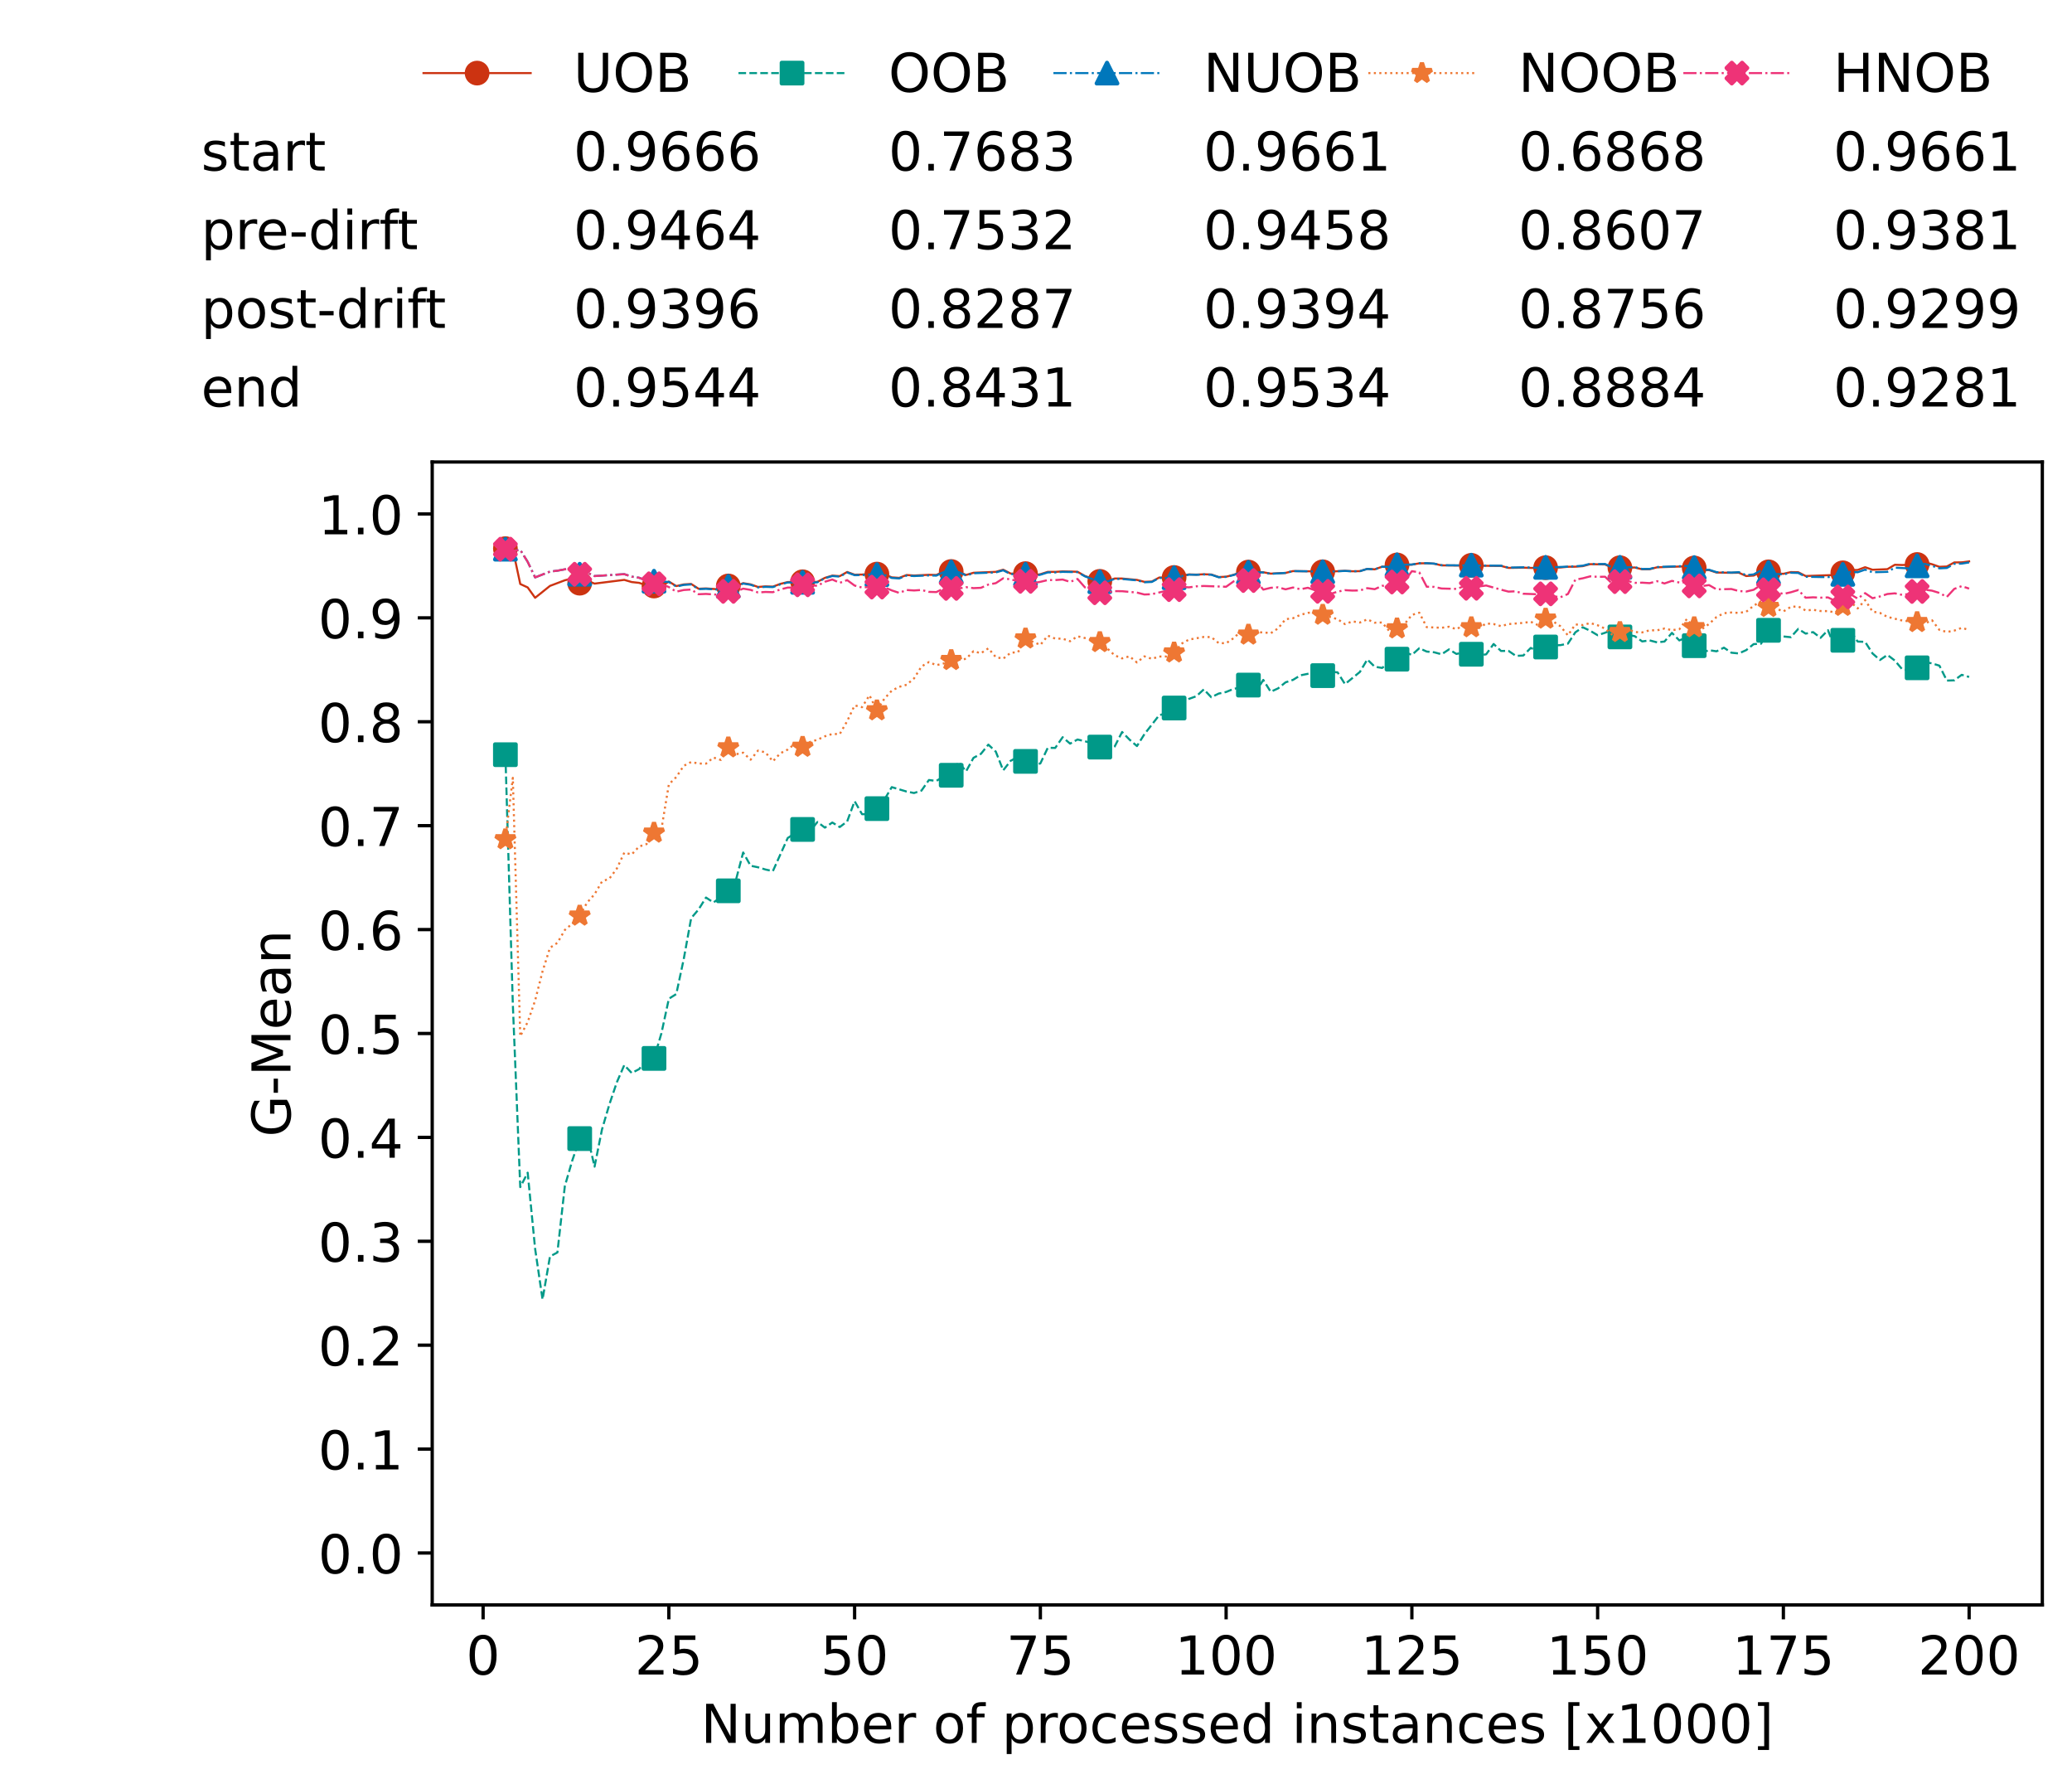 <?xml version="1.0" encoding="utf-8" standalone="no"?>
<!DOCTYPE svg PUBLIC "-//W3C//DTD SVG 1.1//EN"
  "http://www.w3.org/Graphics/SVG/1.1/DTD/svg11.dtd">
<!-- Created with matplotlib (https://matplotlib.org/) -->
<svg height="432.615pt" version="1.1" viewBox="0 0 502.65 432.615" width="502.65pt" xmlns="http://www.w3.org/2000/svg" xmlns:xlink="http://www.w3.org/1999/xlink">
 <defs>
  <style type="text/css">*{stroke-linecap:butt;stroke-linejoin:round;}</style>
 </defs>
 <g id="figure_1">
  <g id="patch_1">
   <path d="M 0 432.615 
L 502.65 432.615 
L 502.65 0 
L 0 0 
z
" style="fill:#ffffff;"/>
  </g>
  <g id="axes_1">
   <g id="patch_2">
    <path d="M 104.85 389.252 
L 495.45 389.252 
L 495.45 112.052 
L 104.85 112.052 
z
" style="fill:#ffffff;"/>
   </g>
   <g id="matplotlib.axis_1">
    <g id="xtick_1">
     <g id="line2d_1">
      <defs>
       <path d="M 0 0 
L 0 3.5 
" id="m1f5a2a3e65" style="stroke:#000000;stroke-width:0.8;"/>
      </defs>
      <g>
       <use style="stroke:#000000;stroke-width:0.8;" x="117.197" xlink:href="#m1f5a2a3e65" y="389.252"/>
      </g>
     </g>
     <g id="text_1">
      <!-- 0 -->
      <g transform="translate(113.061 406.13)scale(0.13 -0.13)">
       <defs>
        <path d="M 31.781 66.406 
Q 24.172 66.406 20.328 58.906 
Q 16.5 51.422 16.5 36.375 
Q 16.5 21.391 20.328 13.891 
Q 24.172 6.391 31.781 6.391 
Q 39.453 6.391 43.281 13.891 
Q 47.125 21.391 47.125 36.375 
Q 47.125 51.422 43.281 58.906 
Q 39.453 66.406 31.781 66.406 
z
M 31.781 74.219 
Q 44.047 74.219 50.516 64.516 
Q 56.984 54.828 56.984 36.375 
Q 56.984 17.969 50.516 8.266 
Q 44.047 -1.422 31.781 -1.422 
Q 19.531 -1.422 13.062 8.266 
Q 6.594 17.969 6.594 36.375 
Q 6.594 54.828 13.062 64.516 
Q 19.531 74.219 31.781 74.219 
z
" id="DejaVuSans-48"/>
       </defs>
       <use xlink:href="#DejaVuSans-48"/>
      </g>
     </g>
    </g>
    <g id="xtick_2">
     <g id="line2d_2">
      <g>
       <use style="stroke:#000000;stroke-width:0.8;" x="162.259" xlink:href="#m1f5a2a3e65" y="389.252"/>
      </g>
     </g>
     <g id="text_2">
      <!-- 25 -->
      <g transform="translate(153.988 406.13)scale(0.13 -0.13)">
       <defs>
        <path d="M 19.188 8.297 
L 53.609 8.297 
L 53.609 0 
L 7.328 0 
L 7.328 8.297 
Q 12.938 14.109 22.625 23.891 
Q 32.328 33.688 34.812 36.531 
Q 39.547 41.844 41.422 45.531 
Q 43.312 49.219 43.312 52.781 
Q 43.312 58.594 39.234 62.25 
Q 35.156 65.922 28.609 65.922 
Q 23.969 65.922 18.812 64.312 
Q 13.672 62.703 7.812 59.422 
L 7.812 69.391 
Q 13.766 71.781 18.938 73 
Q 24.125 74.219 28.422 74.219 
Q 39.75 74.219 46.484 68.547 
Q 53.219 62.891 53.219 53.422 
Q 53.219 48.922 51.531 44.891 
Q 49.859 40.875 45.406 35.406 
Q 44.188 33.984 37.641 27.219 
Q 31.109 20.453 19.188 8.297 
z
" id="DejaVuSans-50"/>
        <path d="M 10.797 72.906 
L 49.516 72.906 
L 49.516 64.594 
L 19.828 64.594 
L 19.828 46.734 
Q 21.969 47.469 24.109 47.828 
Q 26.266 48.188 28.422 48.188 
Q 40.625 48.188 47.75 41.5 
Q 54.891 34.812 54.891 23.391 
Q 54.891 11.625 47.562 5.094 
Q 40.234 -1.422 26.906 -1.422 
Q 22.312 -1.422 17.547 -0.641 
Q 12.797 0.141 7.719 1.703 
L 7.719 11.625 
Q 12.109 9.234 16.797 8.062 
Q 21.484 6.891 26.703 6.891 
Q 35.156 6.891 40.078 11.328 
Q 45.016 15.766 45.016 23.391 
Q 45.016 31 40.078 35.438 
Q 35.156 39.891 26.703 39.891 
Q 22.75 39.891 18.812 39.016 
Q 14.891 38.141 10.797 36.281 
z
" id="DejaVuSans-53"/>
       </defs>
       <use xlink:href="#DejaVuSans-50"/>
       <use x="63.623" xlink:href="#DejaVuSans-53"/>
      </g>
     </g>
    </g>
    <g id="xtick_3">
     <g id="line2d_3">
      <g>
       <use style="stroke:#000000;stroke-width:0.8;" x="207.322" xlink:href="#m1f5a2a3e65" y="389.252"/>
      </g>
     </g>
     <g id="text_3">
      <!-- 50 -->
      <g transform="translate(199.05 406.13)scale(0.13 -0.13)">
       <use xlink:href="#DejaVuSans-53"/>
       <use x="63.623" xlink:href="#DejaVuSans-48"/>
      </g>
     </g>
    </g>
    <g id="xtick_4">
     <g id="line2d_4">
      <g>
       <use style="stroke:#000000;stroke-width:0.8;" x="252.384" xlink:href="#m1f5a2a3e65" y="389.252"/>
      </g>
     </g>
     <g id="text_4">
      <!-- 75 -->
      <g transform="translate(244.113 406.13)scale(0.13 -0.13)">
       <defs>
        <path d="M 8.203 72.906 
L 55.078 72.906 
L 55.078 68.703 
L 28.609 0 
L 18.312 0 
L 43.219 64.594 
L 8.203 64.594 
z
" id="DejaVuSans-55"/>
       </defs>
       <use xlink:href="#DejaVuSans-55"/>
       <use x="63.623" xlink:href="#DejaVuSans-53"/>
      </g>
     </g>
    </g>
    <g id="xtick_5">
     <g id="line2d_5">
      <g>
       <use style="stroke:#000000;stroke-width:0.8;" x="297.446" xlink:href="#m1f5a2a3e65" y="389.252"/>
      </g>
     </g>
     <g id="text_5">
      <!-- 100 -->
      <g transform="translate(285.039 406.13)scale(0.13 -0.13)">
       <defs>
        <path d="M 12.406 8.297 
L 28.516 8.297 
L 28.516 63.922 
L 10.984 60.406 
L 10.984 69.391 
L 28.422 72.906 
L 38.281 72.906 
L 38.281 8.297 
L 54.391 8.297 
L 54.391 0 
L 12.406 0 
z
" id="DejaVuSans-49"/>
       </defs>
       <use xlink:href="#DejaVuSans-49"/>
       <use x="63.623" xlink:href="#DejaVuSans-48"/>
       <use x="127.246" xlink:href="#DejaVuSans-48"/>
      </g>
     </g>
    </g>
    <g id="xtick_6">
     <g id="line2d_6">
      <g>
       <use style="stroke:#000000;stroke-width:0.8;" x="342.509" xlink:href="#m1f5a2a3e65" y="389.252"/>
      </g>
     </g>
     <g id="text_6">
      <!-- 125 -->
      <g transform="translate(330.102 406.13)scale(0.13 -0.13)">
       <use xlink:href="#DejaVuSans-49"/>
       <use x="63.623" xlink:href="#DejaVuSans-50"/>
       <use x="127.246" xlink:href="#DejaVuSans-53"/>
      </g>
     </g>
    </g>
    <g id="xtick_7">
     <g id="line2d_7">
      <g>
       <use style="stroke:#000000;stroke-width:0.8;" x="387.571" xlink:href="#m1f5a2a3e65" y="389.252"/>
      </g>
     </g>
     <g id="text_7">
      <!-- 150 -->
      <g transform="translate(375.164 406.13)scale(0.13 -0.13)">
       <use xlink:href="#DejaVuSans-49"/>
       <use x="63.623" xlink:href="#DejaVuSans-53"/>
       <use x="127.246" xlink:href="#DejaVuSans-48"/>
      </g>
     </g>
    </g>
    <g id="xtick_8">
     <g id="line2d_8">
      <g>
       <use style="stroke:#000000;stroke-width:0.8;" x="432.633" xlink:href="#m1f5a2a3e65" y="389.252"/>
      </g>
     </g>
     <g id="text_8">
      <!-- 175 -->
      <g transform="translate(420.226 406.13)scale(0.13 -0.13)">
       <use xlink:href="#DejaVuSans-49"/>
       <use x="63.623" xlink:href="#DejaVuSans-55"/>
       <use x="127.246" xlink:href="#DejaVuSans-53"/>
      </g>
     </g>
    </g>
    <g id="xtick_9">
     <g id="line2d_9">
      <g>
       <use style="stroke:#000000;stroke-width:0.8;" x="477.695" xlink:href="#m1f5a2a3e65" y="389.252"/>
      </g>
     </g>
     <g id="text_9">
      <!-- 200 -->
      <g transform="translate(465.289 406.13)scale(0.13 -0.13)">
       <use xlink:href="#DejaVuSans-50"/>
       <use x="63.623" xlink:href="#DejaVuSans-48"/>
       <use x="127.246" xlink:href="#DejaVuSans-48"/>
      </g>
     </g>
    </g>
    <g id="text_10">
     <!-- Number of processed instances [x1000] -->
     <g transform="translate(170.025 422.711)scale(0.13 -0.13)">
      <defs>
       <path d="M 9.812 72.906 
L 23.094 72.906 
L 55.422 11.922 
L 55.422 72.906 
L 64.984 72.906 
L 64.984 0 
L 51.703 0 
L 19.391 60.984 
L 19.391 0 
L 9.812 0 
z
" id="DejaVuSans-78"/>
       <path d="M 8.5 21.578 
L 8.5 54.688 
L 17.484 54.688 
L 17.484 21.922 
Q 17.484 14.156 20.5 10.266 
Q 23.531 6.391 29.594 6.391 
Q 36.859 6.391 41.078 11.031 
Q 45.312 15.672 45.312 23.688 
L 45.312 54.688 
L 54.297 54.688 
L 54.297 0 
L 45.312 0 
L 45.312 8.406 
Q 42.047 3.422 37.719 1 
Q 33.406 -1.422 27.688 -1.422 
Q 18.266 -1.422 13.375 4.438 
Q 8.5 10.297 8.5 21.578 
z
M 31.109 56 
z
" id="DejaVuSans-117"/>
       <path d="M 52 44.188 
Q 55.375 50.25 60.062 53.125 
Q 64.75 56 71.094 56 
Q 79.641 56 84.281 50.016 
Q 88.922 44.047 88.922 33.016 
L 88.922 0 
L 79.891 0 
L 79.891 32.719 
Q 79.891 40.578 77.094 44.375 
Q 74.312 48.188 68.609 48.188 
Q 61.625 48.188 57.562 43.547 
Q 53.516 38.922 53.516 30.906 
L 53.516 0 
L 44.484 0 
L 44.484 32.719 
Q 44.484 40.625 41.703 44.406 
Q 38.922 48.188 33.109 48.188 
Q 26.219 48.188 22.156 43.531 
Q 18.109 38.875 18.109 30.906 
L 18.109 0 
L 9.078 0 
L 9.078 54.688 
L 18.109 54.688 
L 18.109 46.188 
Q 21.188 51.219 25.484 53.609 
Q 29.781 56 35.688 56 
Q 41.656 56 45.828 52.969 
Q 50 49.953 52 44.188 
z
" id="DejaVuSans-109"/>
       <path d="M 48.688 27.297 
Q 48.688 37.203 44.609 42.844 
Q 40.531 48.484 33.406 48.484 
Q 26.266 48.484 22.188 42.844 
Q 18.109 37.203 18.109 27.297 
Q 18.109 17.391 22.188 11.75 
Q 26.266 6.109 33.406 6.109 
Q 40.531 6.109 44.609 11.75 
Q 48.688 17.391 48.688 27.297 
z
M 18.109 46.391 
Q 20.953 51.266 25.266 53.625 
Q 29.594 56 35.594 56 
Q 45.562 56 51.781 48.094 
Q 58.016 40.188 58.016 27.297 
Q 58.016 14.406 51.781 6.484 
Q 45.562 -1.422 35.594 -1.422 
Q 29.594 -1.422 25.266 0.953 
Q 20.953 3.328 18.109 8.203 
L 18.109 0 
L 9.078 0 
L 9.078 75.984 
L 18.109 75.984 
z
" id="DejaVuSans-98"/>
       <path d="M 56.203 29.594 
L 56.203 25.203 
L 14.891 25.203 
Q 15.484 15.922 20.484 11.062 
Q 25.484 6.203 34.422 6.203 
Q 39.594 6.203 44.453 7.469 
Q 49.312 8.734 54.109 11.281 
L 54.109 2.781 
Q 49.266 0.734 44.188 -0.344 
Q 39.109 -1.422 33.891 -1.422 
Q 20.797 -1.422 13.156 6.188 
Q 5.516 13.812 5.516 26.812 
Q 5.516 40.234 12.766 48.109 
Q 20.016 56 32.328 56 
Q 43.359 56 49.781 48.891 
Q 56.203 41.797 56.203 29.594 
z
M 47.219 32.234 
Q 47.125 39.594 43.094 43.984 
Q 39.062 48.391 32.422 48.391 
Q 24.906 48.391 20.391 44.141 
Q 15.875 39.891 15.188 32.172 
z
" id="DejaVuSans-101"/>
       <path d="M 41.109 46.297 
Q 39.594 47.172 37.812 47.578 
Q 36.031 48 33.891 48 
Q 26.266 48 22.188 43.047 
Q 18.109 38.094 18.109 28.812 
L 18.109 0 
L 9.078 0 
L 9.078 54.688 
L 18.109 54.688 
L 18.109 46.188 
Q 20.953 51.172 25.484 53.578 
Q 30.031 56 36.531 56 
Q 37.453 56 38.578 55.875 
Q 39.703 55.766 41.062 55.516 
z
" id="DejaVuSans-114"/>
       <path id="DejaVuSans-32"/>
       <path d="M 30.609 48.391 
Q 23.391 48.391 19.188 42.75 
Q 14.984 37.109 14.984 27.297 
Q 14.984 17.484 19.156 11.844 
Q 23.344 6.203 30.609 6.203 
Q 37.797 6.203 41.984 11.859 
Q 46.188 17.531 46.188 27.297 
Q 46.188 37.016 41.984 42.703 
Q 37.797 48.391 30.609 48.391 
z
M 30.609 56 
Q 42.328 56 49.016 48.375 
Q 55.719 40.766 55.719 27.297 
Q 55.719 13.875 49.016 6.219 
Q 42.328 -1.422 30.609 -1.422 
Q 18.844 -1.422 12.172 6.219 
Q 5.516 13.875 5.516 27.297 
Q 5.516 40.766 12.172 48.375 
Q 18.844 56 30.609 56 
z
" id="DejaVuSans-111"/>
       <path d="M 37.109 75.984 
L 37.109 68.5 
L 28.516 68.5 
Q 23.688 68.5 21.797 66.547 
Q 19.922 64.594 19.922 59.516 
L 19.922 54.688 
L 34.719 54.688 
L 34.719 47.703 
L 19.922 47.703 
L 19.922 0 
L 10.891 0 
L 10.891 47.703 
L 2.297 47.703 
L 2.297 54.688 
L 10.891 54.688 
L 10.891 58.5 
Q 10.891 67.625 15.141 71.797 
Q 19.391 75.984 28.609 75.984 
z
" id="DejaVuSans-102"/>
       <path d="M 18.109 8.203 
L 18.109 -20.797 
L 9.078 -20.797 
L 9.078 54.688 
L 18.109 54.688 
L 18.109 46.391 
Q 20.953 51.266 25.266 53.625 
Q 29.594 56 35.594 56 
Q 45.562 56 51.781 48.094 
Q 58.016 40.188 58.016 27.297 
Q 58.016 14.406 51.781 6.484 
Q 45.562 -1.422 35.594 -1.422 
Q 29.594 -1.422 25.266 0.953 
Q 20.953 3.328 18.109 8.203 
z
M 48.688 27.297 
Q 48.688 37.203 44.609 42.844 
Q 40.531 48.484 33.406 48.484 
Q 26.266 48.484 22.188 42.844 
Q 18.109 37.203 18.109 27.297 
Q 18.109 17.391 22.188 11.75 
Q 26.266 6.109 33.406 6.109 
Q 40.531 6.109 44.609 11.75 
Q 48.688 17.391 48.688 27.297 
z
" id="DejaVuSans-112"/>
       <path d="M 48.781 52.594 
L 48.781 44.188 
Q 44.969 46.297 41.141 47.344 
Q 37.312 48.391 33.406 48.391 
Q 24.656 48.391 19.812 42.844 
Q 14.984 37.312 14.984 27.297 
Q 14.984 17.281 19.812 11.734 
Q 24.656 6.203 33.406 6.203 
Q 37.312 6.203 41.141 7.25 
Q 44.969 8.297 48.781 10.406 
L 48.781 2.094 
Q 45.016 0.344 40.984 -0.531 
Q 36.969 -1.422 32.422 -1.422 
Q 20.062 -1.422 12.781 6.344 
Q 5.516 14.109 5.516 27.297 
Q 5.516 40.672 12.859 48.328 
Q 20.219 56 33.016 56 
Q 37.156 56 41.109 55.141 
Q 45.062 54.297 48.781 52.594 
z
" id="DejaVuSans-99"/>
       <path d="M 44.281 53.078 
L 44.281 44.578 
Q 40.484 46.531 36.375 47.5 
Q 32.281 48.484 27.875 48.484 
Q 21.188 48.484 17.844 46.438 
Q 14.5 44.391 14.5 40.281 
Q 14.5 37.156 16.891 35.375 
Q 19.281 33.594 26.516 31.984 
L 29.594 31.297 
Q 39.156 29.25 43.188 25.516 
Q 47.219 21.781 47.219 15.094 
Q 47.219 7.469 41.188 3.016 
Q 35.156 -1.422 24.609 -1.422 
Q 20.219 -1.422 15.453 -0.562 
Q 10.688 0.297 5.422 2 
L 5.422 11.281 
Q 10.406 8.688 15.234 7.391 
Q 20.062 6.109 24.812 6.109 
Q 31.156 6.109 34.562 8.281 
Q 37.984 10.453 37.984 14.406 
Q 37.984 18.062 35.516 20.016 
Q 33.062 21.969 24.703 23.781 
L 21.578 24.516 
Q 13.234 26.266 9.516 29.906 
Q 5.812 33.547 5.812 39.891 
Q 5.812 47.609 11.281 51.797 
Q 16.75 56 26.812 56 
Q 31.781 56 36.172 55.266 
Q 40.578 54.547 44.281 53.078 
z
" id="DejaVuSans-115"/>
       <path d="M 45.406 46.391 
L 45.406 75.984 
L 54.391 75.984 
L 54.391 0 
L 45.406 0 
L 45.406 8.203 
Q 42.578 3.328 38.25 0.953 
Q 33.938 -1.422 27.875 -1.422 
Q 17.969 -1.422 11.734 6.484 
Q 5.516 14.406 5.516 27.297 
Q 5.516 40.188 11.734 48.094 
Q 17.969 56 27.875 56 
Q 33.938 56 38.25 53.625 
Q 42.578 51.266 45.406 46.391 
z
M 14.797 27.297 
Q 14.797 17.391 18.875 11.75 
Q 22.953 6.109 30.078 6.109 
Q 37.203 6.109 41.297 11.75 
Q 45.406 17.391 45.406 27.297 
Q 45.406 37.203 41.297 42.844 
Q 37.203 48.484 30.078 48.484 
Q 22.953 48.484 18.875 42.844 
Q 14.797 37.203 14.797 27.297 
z
" id="DejaVuSans-100"/>
       <path d="M 9.422 54.688 
L 18.406 54.688 
L 18.406 0 
L 9.422 0 
z
M 9.422 75.984 
L 18.406 75.984 
L 18.406 64.594 
L 9.422 64.594 
z
" id="DejaVuSans-105"/>
       <path d="M 54.891 33.016 
L 54.891 0 
L 45.906 0 
L 45.906 32.719 
Q 45.906 40.484 42.875 44.328 
Q 39.844 48.188 33.797 48.188 
Q 26.516 48.188 22.312 43.547 
Q 18.109 38.922 18.109 30.906 
L 18.109 0 
L 9.078 0 
L 9.078 54.688 
L 18.109 54.688 
L 18.109 46.188 
Q 21.344 51.125 25.703 53.562 
Q 30.078 56 35.797 56 
Q 45.219 56 50.047 50.172 
Q 54.891 44.344 54.891 33.016 
z
" id="DejaVuSans-110"/>
       <path d="M 18.312 70.219 
L 18.312 54.688 
L 36.812 54.688 
L 36.812 47.703 
L 18.312 47.703 
L 18.312 18.016 
Q 18.312 11.328 20.141 9.422 
Q 21.969 7.516 27.594 7.516 
L 36.812 7.516 
L 36.812 0 
L 27.594 0 
Q 17.188 0 13.234 3.875 
Q 9.281 7.766 9.281 18.016 
L 9.281 47.703 
L 2.688 47.703 
L 2.688 54.688 
L 9.281 54.688 
L 9.281 70.219 
z
" id="DejaVuSans-116"/>
       <path d="M 34.281 27.484 
Q 23.391 27.484 19.188 25 
Q 14.984 22.516 14.984 16.5 
Q 14.984 11.719 18.141 8.906 
Q 21.297 6.109 26.703 6.109 
Q 34.188 6.109 38.703 11.406 
Q 43.219 16.703 43.219 25.484 
L 43.219 27.484 
z
M 52.203 31.203 
L 52.203 0 
L 43.219 0 
L 43.219 8.297 
Q 40.141 3.328 35.547 0.953 
Q 30.953 -1.422 24.312 -1.422 
Q 15.922 -1.422 10.953 3.297 
Q 6 8.016 6 15.922 
Q 6 25.141 12.172 29.828 
Q 18.359 34.516 30.609 34.516 
L 43.219 34.516 
L 43.219 35.406 
Q 43.219 41.609 39.141 45 
Q 35.062 48.391 27.688 48.391 
Q 23 48.391 18.547 47.266 
Q 14.109 46.141 10.016 43.891 
L 10.016 52.203 
Q 14.938 54.109 19.578 55.047 
Q 24.219 56 28.609 56 
Q 40.484 56 46.344 49.844 
Q 52.203 43.703 52.203 31.203 
z
" id="DejaVuSans-97"/>
       <path d="M 8.594 75.984 
L 29.297 75.984 
L 29.297 69 
L 17.578 69 
L 17.578 -6.203 
L 29.297 -6.203 
L 29.297 -13.188 
L 8.594 -13.188 
z
" id="DejaVuSans-91"/>
       <path d="M 54.891 54.688 
L 35.109 28.078 
L 55.906 0 
L 45.312 0 
L 29.391 21.484 
L 13.484 0 
L 2.875 0 
L 24.125 28.609 
L 4.688 54.688 
L 15.281 54.688 
L 29.781 35.203 
L 44.281 54.688 
z
" id="DejaVuSans-120"/>
       <path d="M 30.422 75.984 
L 30.422 -13.188 
L 9.719 -13.188 
L 9.719 -6.203 
L 21.391 -6.203 
L 21.391 69 
L 9.719 69 
L 9.719 75.984 
z
" id="DejaVuSans-93"/>
      </defs>
      <use xlink:href="#DejaVuSans-78"/>
      <use x="74.805" xlink:href="#DejaVuSans-117"/>
      <use x="138.184" xlink:href="#DejaVuSans-109"/>
      <use x="235.596" xlink:href="#DejaVuSans-98"/>
      <use x="299.072" xlink:href="#DejaVuSans-101"/>
      <use x="360.596" xlink:href="#DejaVuSans-114"/>
      <use x="401.709" xlink:href="#DejaVuSans-32"/>
      <use x="433.496" xlink:href="#DejaVuSans-111"/>
      <use x="494.678" xlink:href="#DejaVuSans-102"/>
      <use x="529.883" xlink:href="#DejaVuSans-32"/>
      <use x="561.67" xlink:href="#DejaVuSans-112"/>
      <use x="625.146" xlink:href="#DejaVuSans-114"/>
      <use x="664.01" xlink:href="#DejaVuSans-111"/>
      <use x="725.191" xlink:href="#DejaVuSans-99"/>
      <use x="780.172" xlink:href="#DejaVuSans-101"/>
      <use x="841.695" xlink:href="#DejaVuSans-115"/>
      <use x="893.795" xlink:href="#DejaVuSans-115"/>
      <use x="945.895" xlink:href="#DejaVuSans-101"/>
      <use x="1007.418" xlink:href="#DejaVuSans-100"/>
      <use x="1070.895" xlink:href="#DejaVuSans-32"/>
      <use x="1102.682" xlink:href="#DejaVuSans-105"/>
      <use x="1130.465" xlink:href="#DejaVuSans-110"/>
      <use x="1193.844" xlink:href="#DejaVuSans-115"/>
      <use x="1245.943" xlink:href="#DejaVuSans-116"/>
      <use x="1285.152" xlink:href="#DejaVuSans-97"/>
      <use x="1346.432" xlink:href="#DejaVuSans-110"/>
      <use x="1409.811" xlink:href="#DejaVuSans-99"/>
      <use x="1464.791" xlink:href="#DejaVuSans-101"/>
      <use x="1526.314" xlink:href="#DejaVuSans-115"/>
      <use x="1578.414" xlink:href="#DejaVuSans-32"/>
      <use x="1610.201" xlink:href="#DejaVuSans-91"/>
      <use x="1649.215" xlink:href="#DejaVuSans-120"/>
      <use x="1708.395" xlink:href="#DejaVuSans-49"/>
      <use x="1772.018" xlink:href="#DejaVuSans-48"/>
      <use x="1835.641" xlink:href="#DejaVuSans-48"/>
      <use x="1899.264" xlink:href="#DejaVuSans-48"/>
      <use x="1962.887" xlink:href="#DejaVuSans-93"/>
     </g>
    </g>
   </g>
   <g id="matplotlib.axis_2">
    <g id="ytick_1">
     <g id="line2d_10">
      <defs>
       <path d="M 0 0 
L -3.5 0 
" id="m41d613dfc6" style="stroke:#000000;stroke-width:0.8;"/>
      </defs>
      <g>
       <use style="stroke:#000000;stroke-width:0.8;" x="104.85" xlink:href="#m41d613dfc6" y="376.652"/>
      </g>
     </g>
     <g id="text_11">
      <!-- 0.0 -->
      <g transform="translate(77.176 381.591)scale(0.13 -0.13)">
       <defs>
        <path d="M 10.688 12.406 
L 21 12.406 
L 21 0 
L 10.688 0 
z
" id="DejaVuSans-46"/>
       </defs>
       <use xlink:href="#DejaVuSans-48"/>
       <use x="63.623" xlink:href="#DejaVuSans-46"/>
       <use x="95.41" xlink:href="#DejaVuSans-48"/>
      </g>
     </g>
    </g>
    <g id="ytick_2">
     <g id="line2d_11">
      <g>
       <use style="stroke:#000000;stroke-width:0.8;" x="104.85" xlink:href="#m41d613dfc6" y="351.452"/>
      </g>
     </g>
     <g id="text_12">
      <!-- 0.1 -->
      <g transform="translate(77.176 356.391)scale(0.13 -0.13)">
       <use xlink:href="#DejaVuSans-48"/>
       <use x="63.623" xlink:href="#DejaVuSans-46"/>
       <use x="95.41" xlink:href="#DejaVuSans-49"/>
      </g>
     </g>
    </g>
    <g id="ytick_3">
     <g id="line2d_12">
      <g>
       <use style="stroke:#000000;stroke-width:0.8;" x="104.85" xlink:href="#m41d613dfc6" y="326.252"/>
      </g>
     </g>
     <g id="text_13">
      <!-- 0.2 -->
      <g transform="translate(77.176 331.191)scale(0.13 -0.13)">
       <use xlink:href="#DejaVuSans-48"/>
       <use x="63.623" xlink:href="#DejaVuSans-46"/>
       <use x="95.41" xlink:href="#DejaVuSans-50"/>
      </g>
     </g>
    </g>
    <g id="ytick_4">
     <g id="line2d_13">
      <g>
       <use style="stroke:#000000;stroke-width:0.8;" x="104.85" xlink:href="#m41d613dfc6" y="301.052"/>
      </g>
     </g>
     <g id="text_14">
      <!-- 0.3 -->
      <g transform="translate(77.176 305.991)scale(0.13 -0.13)">
       <defs>
        <path d="M 40.578 39.312 
Q 47.656 37.797 51.625 33 
Q 55.609 28.219 55.609 21.188 
Q 55.609 10.406 48.188 4.484 
Q 40.766 -1.422 27.094 -1.422 
Q 22.516 -1.422 17.656 -0.516 
Q 12.797 0.391 7.625 2.203 
L 7.625 11.719 
Q 11.719 9.328 16.594 8.109 
Q 21.484 6.891 26.812 6.891 
Q 36.078 6.891 40.938 10.547 
Q 45.797 14.203 45.797 21.188 
Q 45.797 27.641 41.281 31.266 
Q 36.766 34.906 28.719 34.906 
L 20.219 34.906 
L 20.219 43.016 
L 29.109 43.016 
Q 36.375 43.016 40.234 45.922 
Q 44.094 48.828 44.094 54.297 
Q 44.094 59.906 40.109 62.906 
Q 36.141 65.922 28.719 65.922 
Q 24.656 65.922 20.016 65.031 
Q 15.375 64.156 9.812 62.312 
L 9.812 71.094 
Q 15.438 72.656 20.344 73.438 
Q 25.25 74.219 29.594 74.219 
Q 40.828 74.219 47.359 69.109 
Q 53.906 64.016 53.906 55.328 
Q 53.906 49.266 50.438 45.094 
Q 46.969 40.922 40.578 39.312 
z
" id="DejaVuSans-51"/>
       </defs>
       <use xlink:href="#DejaVuSans-48"/>
       <use x="63.623" xlink:href="#DejaVuSans-46"/>
       <use x="95.41" xlink:href="#DejaVuSans-51"/>
      </g>
     </g>
    </g>
    <g id="ytick_5">
     <g id="line2d_14">
      <g>
       <use style="stroke:#000000;stroke-width:0.8;" x="104.85" xlink:href="#m41d613dfc6" y="275.852"/>
      </g>
     </g>
     <g id="text_15">
      <!-- 0.4 -->
      <g transform="translate(77.176 280.791)scale(0.13 -0.13)">
       <defs>
        <path d="M 37.797 64.312 
L 12.891 25.391 
L 37.797 25.391 
z
M 35.203 72.906 
L 47.609 72.906 
L 47.609 25.391 
L 58.016 25.391 
L 58.016 17.188 
L 47.609 17.188 
L 47.609 0 
L 37.797 0 
L 37.797 17.188 
L 4.891 17.188 
L 4.891 26.703 
z
" id="DejaVuSans-52"/>
       </defs>
       <use xlink:href="#DejaVuSans-48"/>
       <use x="63.623" xlink:href="#DejaVuSans-46"/>
       <use x="95.41" xlink:href="#DejaVuSans-52"/>
      </g>
     </g>
    </g>
    <g id="ytick_6">
     <g id="line2d_15">
      <g>
       <use style="stroke:#000000;stroke-width:0.8;" x="104.85" xlink:href="#m41d613dfc6" y="250.652"/>
      </g>
     </g>
     <g id="text_16">
      <!-- 0.5 -->
      <g transform="translate(77.176 255.591)scale(0.13 -0.13)">
       <use xlink:href="#DejaVuSans-48"/>
       <use x="63.623" xlink:href="#DejaVuSans-46"/>
       <use x="95.41" xlink:href="#DejaVuSans-53"/>
      </g>
     </g>
    </g>
    <g id="ytick_7">
     <g id="line2d_16">
      <g>
       <use style="stroke:#000000;stroke-width:0.8;" x="104.85" xlink:href="#m41d613dfc6" y="225.452"/>
      </g>
     </g>
     <g id="text_17">
      <!-- 0.6 -->
      <g transform="translate(77.176 230.391)scale(0.13 -0.13)">
       <defs>
        <path d="M 33.016 40.375 
Q 26.375 40.375 22.484 35.828 
Q 18.609 31.297 18.609 23.391 
Q 18.609 15.531 22.484 10.953 
Q 26.375 6.391 33.016 6.391 
Q 39.656 6.391 43.531 10.953 
Q 47.406 15.531 47.406 23.391 
Q 47.406 31.297 43.531 35.828 
Q 39.656 40.375 33.016 40.375 
z
M 52.594 71.297 
L 52.594 62.312 
Q 48.875 64.062 45.094 64.984 
Q 41.312 65.922 37.594 65.922 
Q 27.828 65.922 22.672 59.328 
Q 17.531 52.734 16.797 39.406 
Q 19.672 43.656 24.016 45.922 
Q 28.375 48.188 33.594 48.188 
Q 44.578 48.188 50.953 41.516 
Q 57.328 34.859 57.328 23.391 
Q 57.328 12.156 50.688 5.359 
Q 44.047 -1.422 33.016 -1.422 
Q 20.359 -1.422 13.672 8.266 
Q 6.984 17.969 6.984 36.375 
Q 6.984 53.656 15.188 63.938 
Q 23.391 74.219 37.203 74.219 
Q 40.922 74.219 44.703 73.484 
Q 48.484 72.75 52.594 71.297 
z
" id="DejaVuSans-54"/>
       </defs>
       <use xlink:href="#DejaVuSans-48"/>
       <use x="63.623" xlink:href="#DejaVuSans-46"/>
       <use x="95.41" xlink:href="#DejaVuSans-54"/>
      </g>
     </g>
    </g>
    <g id="ytick_8">
     <g id="line2d_17">
      <g>
       <use style="stroke:#000000;stroke-width:0.8;" x="104.85" xlink:href="#m41d613dfc6" y="200.252"/>
      </g>
     </g>
     <g id="text_18">
      <!-- 0.7 -->
      <g transform="translate(77.176 205.191)scale(0.13 -0.13)">
       <use xlink:href="#DejaVuSans-48"/>
       <use x="63.623" xlink:href="#DejaVuSans-46"/>
       <use x="95.41" xlink:href="#DejaVuSans-55"/>
      </g>
     </g>
    </g>
    <g id="ytick_9">
     <g id="line2d_18">
      <g>
       <use style="stroke:#000000;stroke-width:0.8;" x="104.85" xlink:href="#m41d613dfc6" y="175.052"/>
      </g>
     </g>
     <g id="text_19">
      <!-- 0.8 -->
      <g transform="translate(77.176 179.991)scale(0.13 -0.13)">
       <defs>
        <path d="M 31.781 34.625 
Q 24.75 34.625 20.719 30.859 
Q 16.703 27.094 16.703 20.516 
Q 16.703 13.922 20.719 10.156 
Q 24.75 6.391 31.781 6.391 
Q 38.812 6.391 42.859 10.172 
Q 46.922 13.969 46.922 20.516 
Q 46.922 27.094 42.891 30.859 
Q 38.875 34.625 31.781 34.625 
z
M 21.922 38.812 
Q 15.578 40.375 12.031 44.719 
Q 8.5 49.078 8.5 55.328 
Q 8.5 64.062 14.719 69.141 
Q 20.953 74.219 31.781 74.219 
Q 42.672 74.219 48.875 69.141 
Q 55.078 64.062 55.078 55.328 
Q 55.078 49.078 51.531 44.719 
Q 48 40.375 41.703 38.812 
Q 48.828 37.156 52.797 32.312 
Q 56.781 27.484 56.781 20.516 
Q 56.781 9.906 50.312 4.234 
Q 43.844 -1.422 31.781 -1.422 
Q 19.734 -1.422 13.25 4.234 
Q 6.781 9.906 6.781 20.516 
Q 6.781 27.484 10.781 32.312 
Q 14.797 37.156 21.922 38.812 
z
M 18.312 54.391 
Q 18.312 48.734 21.844 45.562 
Q 25.391 42.391 31.781 42.391 
Q 38.141 42.391 41.719 45.562 
Q 45.312 48.734 45.312 54.391 
Q 45.312 60.062 41.719 63.234 
Q 38.141 66.406 31.781 66.406 
Q 25.391 66.406 21.844 63.234 
Q 18.312 60.062 18.312 54.391 
z
" id="DejaVuSans-56"/>
       </defs>
       <use xlink:href="#DejaVuSans-48"/>
       <use x="63.623" xlink:href="#DejaVuSans-46"/>
       <use x="95.41" xlink:href="#DejaVuSans-56"/>
      </g>
     </g>
    </g>
    <g id="ytick_10">
     <g id="line2d_19">
      <g>
       <use style="stroke:#000000;stroke-width:0.8;" x="104.85" xlink:href="#m41d613dfc6" y="149.852"/>
      </g>
     </g>
     <g id="text_20">
      <!-- 0.9 -->
      <g transform="translate(77.176 154.791)scale(0.13 -0.13)">
       <defs>
        <path d="M 10.984 1.516 
L 10.984 10.5 
Q 14.703 8.734 18.5 7.812 
Q 22.312 6.891 25.984 6.891 
Q 35.75 6.891 40.891 13.453 
Q 46.047 20.016 46.781 33.406 
Q 43.953 29.203 39.594 26.953 
Q 35.25 24.703 29.984 24.703 
Q 19.047 24.703 12.672 31.312 
Q 6.297 37.938 6.297 49.422 
Q 6.297 60.641 12.938 67.422 
Q 19.578 74.219 30.609 74.219 
Q 43.266 74.219 49.922 64.516 
Q 56.594 54.828 56.594 36.375 
Q 56.594 19.141 48.406 8.859 
Q 40.234 -1.422 26.422 -1.422 
Q 22.703 -1.422 18.891 -0.688 
Q 15.094 0.047 10.984 1.516 
z
M 30.609 32.422 
Q 37.25 32.422 41.125 36.953 
Q 45.016 41.5 45.016 49.422 
Q 45.016 57.281 41.125 61.844 
Q 37.25 66.406 30.609 66.406 
Q 23.969 66.406 20.094 61.844 
Q 16.219 57.281 16.219 49.422 
Q 16.219 41.5 20.094 36.953 
Q 23.969 32.422 30.609 32.422 
z
" id="DejaVuSans-57"/>
       </defs>
       <use xlink:href="#DejaVuSans-48"/>
       <use x="63.623" xlink:href="#DejaVuSans-46"/>
       <use x="95.41" xlink:href="#DejaVuSans-57"/>
      </g>
     </g>
    </g>
    <g id="ytick_11">
     <g id="line2d_20">
      <g>
       <use style="stroke:#000000;stroke-width:0.8;" x="104.85" xlink:href="#m41d613dfc6" y="124.652"/>
      </g>
     </g>
     <g id="text_21">
      <!-- 1.0 -->
      <g transform="translate(77.176 129.591)scale(0.13 -0.13)">
       <use xlink:href="#DejaVuSans-49"/>
       <use x="63.623" xlink:href="#DejaVuSans-46"/>
       <use x="95.41" xlink:href="#DejaVuSans-48"/>
      </g>
     </g>
    </g>
    <g id="text_22">
     <!-- G-Mean -->
     <g transform="translate(70.472 275.744)rotate(-90)scale(0.13 -0.13)">
      <defs>
       <path d="M 59.516 10.406 
L 59.516 29.984 
L 43.406 29.984 
L 43.406 38.094 
L 69.281 38.094 
L 69.281 6.781 
Q 63.578 2.734 56.688 0.656 
Q 49.812 -1.422 42 -1.422 
Q 24.906 -1.422 15.25 8.562 
Q 5.609 18.562 5.609 36.375 
Q 5.609 54.25 15.25 64.234 
Q 24.906 74.219 42 74.219 
Q 49.125 74.219 55.547 72.453 
Q 61.969 70.703 67.391 67.281 
L 67.391 56.781 
Q 61.922 61.422 55.766 63.766 
Q 49.609 66.109 42.828 66.109 
Q 29.438 66.109 22.719 58.641 
Q 16.016 51.172 16.016 36.375 
Q 16.016 21.625 22.719 14.156 
Q 29.438 6.688 42.828 6.688 
Q 48.047 6.688 52.141 7.594 
Q 56.25 8.5 59.516 10.406 
z
" id="DejaVuSans-71"/>
       <path d="M 4.891 31.391 
L 31.203 31.391 
L 31.203 23.391 
L 4.891 23.391 
z
" id="DejaVuSans-45"/>
       <path d="M 9.812 72.906 
L 24.516 72.906 
L 43.109 23.297 
L 61.812 72.906 
L 76.516 72.906 
L 76.516 0 
L 66.891 0 
L 66.891 64.016 
L 48.094 14.016 
L 38.188 14.016 
L 19.391 64.016 
L 19.391 0 
L 9.812 0 
z
" id="DejaVuSans-77"/>
      </defs>
      <use xlink:href="#DejaVuSans-71"/>
      <use x="77.49" xlink:href="#DejaVuSans-45"/>
      <use x="113.574" xlink:href="#DejaVuSans-77"/>
      <use x="199.854" xlink:href="#DejaVuSans-101"/>
      <use x="261.377" xlink:href="#DejaVuSans-97"/>
      <use x="322.656" xlink:href="#DejaVuSans-110"/>
     </g>
    </g>
   </g>
   <g id="line2d_21"/>
   <g id="line2d_22"/>
   <g id="line2d_23"/>
   <g id="line2d_24"/>
   <g id="line2d_25"/>
   <g id="line2d_26">
    <path clip-path="url(#p5d2aded43e)" d="M 122.605 133.065 
L 124.407 133.206 
L 126.21 141.64 
L 128.012 142.473 
L 129.815 144.985 
L 133.419 142.1 
L 137.024 140.738 
L 138.827 140.29 
L 140.629 141.445 
L 142.432 140.842 
L 144.234 141.545 
L 151.444 140.64 
L 153.247 141.166 
L 155.049 141.363 
L 156.852 141.979 
L 160.457 142.202 
L 162.259 141.041 
L 164.062 142.144 
L 165.864 141.745 
L 167.667 141.627 
L 169.469 142.794 
L 171.272 142.714 
L 174.877 142.969 
L 176.679 142.112 
L 178.482 142.168 
L 180.284 141.441 
L 182.087 141.729 
L 183.889 142.358 
L 185.692 142.219 
L 187.494 142.281 
L 189.297 141.615 
L 191.099 141.17 
L 194.704 141.096 
L 196.507 141.235 
L 198.309 141.109 
L 200.112 140.153 
L 201.914 139.609 
L 203.717 139.735 
L 205.519 138.725 
L 207.322 139.384 
L 209.124 139.351 
L 210.927 139.203 
L 214.532 139.272 
L 216.334 140.031 
L 218.137 140.154 
L 219.939 139.46 
L 221.742 139.582 
L 225.347 139.411 
L 227.149 139.448 
L 228.952 138.597 
L 232.557 138.649 
L 234.359 139.447 
L 236.162 138.915 
L 241.569 138.693 
L 243.372 138.172 
L 245.174 139.11 
L 248.779 139.126 
L 250.581 139.557 
L 252.384 139.266 
L 254.186 138.693 
L 255.989 138.703 
L 257.791 138.584 
L 261.396 138.67 
L 263.199 139.703 
L 266.804 140.996 
L 268.606 140.937 
L 270.409 140.307 
L 272.211 140.314 
L 275.816 140.648 
L 277.619 141.114 
L 279.421 141.051 
L 281.224 140.067 
L 284.829 140.062 
L 288.434 139.312 
L 290.236 139.363 
L 292.039 139.278 
L 293.841 139.335 
L 295.644 139.956 
L 297.446 139.873 
L 299.249 139.418 
L 301.051 138.791 
L 304.656 138.729 
L 306.459 138.79 
L 308.261 139.126 
L 311.866 138.95 
L 313.669 138.506 
L 322.681 138.624 
L 326.286 138.448 
L 328.089 138.554 
L 329.891 138.522 
L 331.694 137.969 
L 333.496 138.083 
L 335.299 137.445 
L 337.101 137.476 
L 338.904 137.021 
L 342.509 136.941 
L 344.311 136.633 
L 346.114 136.609 
L 347.916 136.721 
L 349.719 137.12 
L 364.138 137.257 
L 365.941 137.733 
L 369.546 137.676 
L 373.151 137.797 
L 374.953 137.679 
L 378.558 137.635 
L 380.361 137.459 
L 382.163 137.442 
L 383.966 137.311 
L 385.768 136.831 
L 389.373 136.892 
L 391.176 137.749 
L 396.583 137.639 
L 398.386 138.071 
L 400.188 138.057 
L 401.991 137.59 
L 407.398 137.407 
L 409.201 137.36 
L 411.003 137.753 
L 412.806 138.286 
L 414.608 138.264 
L 416.411 138.858 
L 420.016 138.924 
L 421.818 138.897 
L 423.621 139.707 
L 425.423 139.593 
L 427.226 138.698 
L 429.028 138.685 
L 430.831 139.078 
L 432.633 139.167 
L 434.436 138.754 
L 436.238 138.788 
L 438.041 139.703 
L 445.251 139.449 
L 447.053 138.928 
L 448.856 138.261 
L 450.658 138.235 
L 452.461 137.571 
L 454.263 138.185 
L 457.868 138.042 
L 459.671 136.977 
L 461.473 137.035 
L 465.078 136.911 
L 466.881 136.36 
L 468.683 136.845 
L 470.485 137.474 
L 472.288 137.397 
L 474.09 136.413 
L 475.893 136.386 
L 477.695 136.149 
L 477.695 136.149 
" style="fill:none;stroke:#cc3311;stroke-linecap:square;stroke-width:0.5;"/>
    <defs>
     <path d="M 0 2.5 
C 0.663 2.5 1.299 2.237 1.768 1.768 
C 2.237 1.299 2.5 0.663 2.5 0 
C 2.5 -0.663 2.237 -1.299 1.768 -1.768 
C 1.299 -2.237 0.663 -2.5 0 -2.5 
C -0.663 -2.5 -1.299 -2.237 -1.768 -1.768 
C -2.237 -1.299 -2.5 -0.663 -2.5 0 
C -2.5 0.663 -2.237 1.299 -1.768 1.768 
C -1.299 2.237 -0.663 2.5 0 2.5 
z
" id="m17099679d3" style="stroke:#cc3311;"/>
    </defs>
    <g clip-path="url(#p5d2aded43e)">
     <use style="fill:#cc3311;stroke:#cc3311;" x="122.605" xlink:href="#m17099679d3" y="133.065"/>
     <use style="fill:#cc3311;stroke:#cc3311;" x="140.629" xlink:href="#m17099679d3" y="141.445"/>
     <use style="fill:#cc3311;stroke:#cc3311;" x="158.654" xlink:href="#m17099679d3" y="142.13"/>
     <use style="fill:#cc3311;stroke:#cc3311;" x="176.679" xlink:href="#m17099679d3" y="142.112"/>
     <use style="fill:#cc3311;stroke:#cc3311;" x="194.704" xlink:href="#m17099679d3" y="141.096"/>
     <use style="fill:#cc3311;stroke:#cc3311;" x="212.729" xlink:href="#m17099679d3" y="139.234"/>
     <use style="fill:#cc3311;stroke:#cc3311;" x="230.754" xlink:href="#m17099679d3" y="138.607"/>
     <use style="fill:#cc3311;stroke:#cc3311;" x="248.779" xlink:href="#m17099679d3" y="139.126"/>
     <use style="fill:#cc3311;stroke:#cc3311;" x="266.804" xlink:href="#m17099679d3" y="140.996"/>
     <use style="fill:#cc3311;stroke:#cc3311;" x="284.829" xlink:href="#m17099679d3" y="140.062"/>
     <use style="fill:#cc3311;stroke:#cc3311;" x="302.854" xlink:href="#m17099679d3" y="138.743"/>
     <use style="fill:#cc3311;stroke:#cc3311;" x="320.879" xlink:href="#m17099679d3" y="138.676"/>
     <use style="fill:#cc3311;stroke:#cc3311;" x="338.904" xlink:href="#m17099679d3" y="137.021"/>
     <use style="fill:#cc3311;stroke:#cc3311;" x="356.928" xlink:href="#m17099679d3" y="137.11"/>
     <use style="fill:#cc3311;stroke:#cc3311;" x="374.953" xlink:href="#m17099679d3" y="137.679"/>
     <use style="fill:#cc3311;stroke:#cc3311;" x="392.978" xlink:href="#m17099679d3" y="137.689"/>
     <use style="fill:#cc3311;stroke:#cc3311;" x="411.003" xlink:href="#m17099679d3" y="137.753"/>
     <use style="fill:#cc3311;stroke:#cc3311;" x="429.028" xlink:href="#m17099679d3" y="138.685"/>
     <use style="fill:#cc3311;stroke:#cc3311;" x="447.053" xlink:href="#m17099679d3" y="138.928"/>
     <use style="fill:#cc3311;stroke:#cc3311;" x="465.078" xlink:href="#m17099679d3" y="136.911"/>
    </g>
   </g>
   <g id="line2d_27"/>
   <g id="line2d_28"/>
   <g id="line2d_29"/>
   <g id="line2d_30"/>
   <g id="line2d_31">
    <path clip-path="url(#p5d2aded43e)" d="M 122.605 183.037 
L 124.407 243.545 
L 126.21 287.914 
L 128.012 284.418 
L 129.815 302.865 
L 131.617 315.163 
L 133.419 304.723 
L 135.222 303.768 
L 137.024 287.679 
L 138.827 281.465 
L 140.629 276.146 
L 142.432 275.144 
L 144.234 282.952 
L 146.037 273.93 
L 147.839 267.824 
L 149.642 262.482 
L 151.444 258.322 
L 153.247 260.239 
L 155.049 259.298 
L 156.852 256.959 
L 158.654 256.703 
L 160.457 250.603 
L 162.259 242.228 
L 164.062 241.087 
L 165.864 232.63 
L 167.667 222.689 
L 169.469 220.571 
L 171.272 217.687 
L 173.074 218.885 
L 174.877 217.604 
L 176.679 216.054 
L 178.482 213.609 
L 180.284 206.756 
L 182.087 209.974 
L 183.889 210.346 
L 185.692 210.886 
L 187.494 211.275 
L 191.099 203.24 
L 192.902 202.078 
L 194.704 201.163 
L 196.507 201.583 
L 198.309 199.357 
L 200.112 200.733 
L 201.914 199.488 
L 203.717 200.587 
L 205.519 199.219 
L 207.322 194.317 
L 209.124 197.473 
L 210.927 197.45 
L 212.729 196.122 
L 214.532 193.963 
L 216.334 190.904 
L 219.939 191.978 
L 221.742 192.334 
L 223.544 191.742 
L 225.347 189.18 
L 227.149 189.408 
L 228.952 188.282 
L 230.754 188.033 
L 232.557 184.826 
L 234.359 187.078 
L 236.162 183.802 
L 237.964 182.834 
L 239.767 180.597 
L 241.569 182.295 
L 243.372 186.837 
L 245.174 184.52 
L 246.976 183.576 
L 250.581 185.734 
L 252.384 185.156 
L 254.186 181.362 
L 255.989 181.398 
L 257.791 178.796 
L 259.594 180.356 
L 261.396 179.357 
L 263.199 179.774 
L 265.001 180.308 
L 266.804 181.194 
L 268.606 182.234 
L 270.409 181.057 
L 272.211 177.532 
L 274.014 179.386 
L 275.816 180.944 
L 277.619 178.076 
L 281.224 173.433 
L 283.026 173.048 
L 286.631 170.448 
L 288.434 169.501 
L 290.236 168.852 
L 292.039 167.196 
L 293.841 169.101 
L 295.644 168.216 
L 297.446 167.828 
L 299.249 167.079 
L 301.051 166.731 
L 302.854 166.156 
L 304.656 167.846 
L 306.459 164.898 
L 308.261 167.778 
L 310.064 166.951 
L 311.866 165.489 
L 313.669 164.894 
L 315.471 163.788 
L 317.274 163.424 
L 319.076 163.2 
L 320.879 163.86 
L 322.681 162.904 
L 324.484 163.071 
L 326.286 165.919 
L 329.891 162.979 
L 331.694 159.945 
L 333.496 161.703 
L 335.299 161.999 
L 337.101 160.547 
L 338.904 159.87 
L 340.706 158.13 
L 342.509 158.838 
L 344.311 157.215 
L 346.114 158.027 
L 347.916 158.203 
L 349.719 158.687 
L 351.521 157.496 
L 353.324 158.602 
L 355.126 158.198 
L 358.731 159.053 
L 360.533 158.686 
L 362.336 156.193 
L 364.138 157.884 
L 365.941 157.856 
L 367.743 159.077 
L 369.546 158.982 
L 371.348 157.147 
L 373.151 157.923 
L 374.953 156.924 
L 376.756 156.543 
L 378.558 156.464 
L 380.361 156.102 
L 382.163 153.36 
L 383.966 152.135 
L 385.768 152.984 
L 387.571 154.06 
L 389.373 153.468 
L 391.176 152.714 
L 392.978 154.472 
L 394.781 153.935 
L 396.583 154.301 
L 398.386 155.569 
L 400.188 155.318 
L 401.991 155.794 
L 403.793 155.591 
L 405.596 153.496 
L 407.398 155.327 
L 409.201 154.544 
L 411.003 156.596 
L 412.806 158.307 
L 414.608 157.691 
L 416.411 157.964 
L 418.213 157.081 
L 420.016 158.301 
L 421.818 158.486 
L 423.621 157.671 
L 425.423 156.221 
L 427.226 156.107 
L 429.028 152.872 
L 430.831 154.068 
L 432.633 154.367 
L 434.436 154.543 
L 436.238 152.53 
L 438.041 153.673 
L 439.843 153.313 
L 441.646 154.701 
L 443.448 152.838 
L 445.251 157.38 
L 447.053 155.291 
L 448.856 153.011 
L 450.658 155.6 
L 452.461 155.673 
L 454.263 158.491 
L 456.066 160.072 
L 457.868 158.837 
L 459.671 160.21 
L 461.473 162.347 
L 463.276 162.595 
L 465.078 161.968 
L 466.881 160.536 
L 468.683 160.898 
L 470.485 161.443 
L 472.288 165.067 
L 474.09 165.004 
L 475.893 163.668 
L 477.695 164.183 
L 477.695 164.183 
" style="fill:none;stroke:#009988;stroke-dasharray:1.85,0.8;stroke-dashoffset:0;stroke-width:0.5;"/>
    <defs>
     <path d="M -2.5 2.5 
L 2.5 2.5 
L 2.5 -2.5 
L -2.5 -2.5 
z
" id="m606c90690b" style="stroke:#009988;stroke-linejoin:miter;"/>
    </defs>
    <g clip-path="url(#p5d2aded43e)">
     <use style="fill:#009988;stroke:#009988;stroke-linejoin:miter;" x="122.605" xlink:href="#m606c90690b" y="183.037"/>
     <use style="fill:#009988;stroke:#009988;stroke-linejoin:miter;" x="140.629" xlink:href="#m606c90690b" y="276.146"/>
     <use style="fill:#009988;stroke:#009988;stroke-linejoin:miter;" x="158.654" xlink:href="#m606c90690b" y="256.703"/>
     <use style="fill:#009988;stroke:#009988;stroke-linejoin:miter;" x="176.679" xlink:href="#m606c90690b" y="216.054"/>
     <use style="fill:#009988;stroke:#009988;stroke-linejoin:miter;" x="194.704" xlink:href="#m606c90690b" y="201.163"/>
     <use style="fill:#009988;stroke:#009988;stroke-linejoin:miter;" x="212.729" xlink:href="#m606c90690b" y="196.122"/>
     <use style="fill:#009988;stroke:#009988;stroke-linejoin:miter;" x="230.754" xlink:href="#m606c90690b" y="188.033"/>
     <use style="fill:#009988;stroke:#009988;stroke-linejoin:miter;" x="248.779" xlink:href="#m606c90690b" y="184.658"/>
     <use style="fill:#009988;stroke:#009988;stroke-linejoin:miter;" x="266.804" xlink:href="#m606c90690b" y="181.194"/>
     <use style="fill:#009988;stroke:#009988;stroke-linejoin:miter;" x="284.829" xlink:href="#m606c90690b" y="171.723"/>
     <use style="fill:#009988;stroke:#009988;stroke-linejoin:miter;" x="302.854" xlink:href="#m606c90690b" y="166.156"/>
     <use style="fill:#009988;stroke:#009988;stroke-linejoin:miter;" x="320.879" xlink:href="#m606c90690b" y="163.86"/>
     <use style="fill:#009988;stroke:#009988;stroke-linejoin:miter;" x="338.904" xlink:href="#m606c90690b" y="159.87"/>
     <use style="fill:#009988;stroke:#009988;stroke-linejoin:miter;" x="356.928" xlink:href="#m606c90690b" y="158.679"/>
     <use style="fill:#009988;stroke:#009988;stroke-linejoin:miter;" x="374.953" xlink:href="#m606c90690b" y="156.924"/>
     <use style="fill:#009988;stroke:#009988;stroke-linejoin:miter;" x="392.978" xlink:href="#m606c90690b" y="154.472"/>
     <use style="fill:#009988;stroke:#009988;stroke-linejoin:miter;" x="411.003" xlink:href="#m606c90690b" y="156.596"/>
     <use style="fill:#009988;stroke:#009988;stroke-linejoin:miter;" x="429.028" xlink:href="#m606c90690b" y="152.872"/>
     <use style="fill:#009988;stroke:#009988;stroke-linejoin:miter;" x="447.053" xlink:href="#m606c90690b" y="155.291"/>
     <use style="fill:#009988;stroke:#009988;stroke-linejoin:miter;" x="465.078" xlink:href="#m606c90690b" y="161.968"/>
    </g>
   </g>
   <g id="line2d_32"/>
   <g id="line2d_33"/>
   <g id="line2d_34"/>
   <g id="line2d_35"/>
   <g id="line2d_36">
    <path clip-path="url(#p5d2aded43e)" d="M 122.605 133.197 
L 124.407 133.602 
L 126.21 133.365 
L 128.012 136.267 
L 129.815 140.045 
L 133.419 138.628 
L 135.222 138.413 
L 137.024 138.081 
L 138.827 137.912 
L 140.629 139.272 
L 142.432 138.861 
L 144.234 139.717 
L 151.444 139.25 
L 153.247 139.853 
L 155.049 140.126 
L 156.852 140.803 
L 160.457 141.02 
L 162.259 141.147 
L 164.062 142.267 
L 165.864 141.862 
L 167.667 141.743 
L 169.469 142.884 
L 171.272 142.811 
L 174.877 143.046 
L 176.679 142.195 
L 178.482 142.258 
L 180.284 141.531 
L 182.087 141.826 
L 183.889 142.461 
L 185.692 142.335 
L 187.494 142.39 
L 189.297 141.725 
L 191.099 141.273 
L 194.704 141.23 
L 196.507 141.357 
L 198.309 141.224 
L 200.112 140.251 
L 201.914 139.707 
L 203.717 139.846 
L 205.519 138.843 
L 207.322 139.501 
L 209.124 139.482 
L 210.927 139.333 
L 214.532 139.395 
L 216.334 140.173 
L 218.137 140.296 
L 219.939 139.597 
L 221.742 139.712 
L 225.347 139.561 
L 227.149 139.611 
L 228.952 138.735 
L 232.557 138.761 
L 234.359 139.565 
L 236.162 139.033 
L 241.569 138.837 
L 243.372 138.316 
L 245.174 139.248 
L 246.976 139.204 
L 248.779 139.277 
L 250.581 139.701 
L 252.384 139.392 
L 254.186 138.825 
L 255.989 138.828 
L 257.791 138.696 
L 261.396 138.769 
L 263.199 139.788 
L 266.804 141.095 
L 268.606 141.042 
L 270.409 140.406 
L 272.211 140.42 
L 275.816 140.755 
L 277.619 141.22 
L 279.421 141.143 
L 281.224 140.167 
L 283.026 140.212 
L 284.829 140.121 
L 288.434 139.365 
L 290.236 139.41 
L 292.039 139.325 
L 293.841 139.389 
L 295.644 140.009 
L 297.446 139.919 
L 299.249 139.465 
L 301.051 138.838 
L 304.656 138.769 
L 306.459 138.843 
L 308.261 139.172 
L 311.866 138.956 
L 313.669 138.512 
L 322.681 138.636 
L 326.286 138.467 
L 328.089 138.567 
L 329.891 138.535 
L 331.694 137.982 
L 333.496 138.096 
L 335.299 137.458 
L 337.101 137.476 
L 338.904 136.994 
L 342.509 136.921 
L 344.311 136.6 
L 346.114 136.589 
L 347.916 136.695 
L 349.719 137.086 
L 364.138 137.197 
L 365.941 137.666 
L 369.546 137.582 
L 373.151 137.71 
L 376.756 137.588 
L 382.163 137.342 
L 383.966 137.198 
L 385.768 136.725 
L 387.571 136.814 
L 389.373 136.786 
L 391.176 137.643 
L 396.583 137.559 
L 398.386 137.998 
L 400.188 137.99 
L 401.991 137.517 
L 409.201 137.261 
L 411.003 137.654 
L 412.806 138.207 
L 414.608 138.185 
L 416.411 138.766 
L 420.016 138.865 
L 421.818 138.765 
L 423.621 139.494 
L 425.423 139.314 
L 427.226 138.314 
L 429.028 138.857 
L 430.831 139.198 
L 432.633 139.314 
L 434.436 138.907 
L 436.238 138.961 
L 438.041 139.883 
L 441.646 139.95 
L 443.448 139.963 
L 445.251 139.796 
L 447.053 139.314 
L 448.856 138.699 
L 450.658 138.793 
L 452.461 138.156 
L 454.263 138.796 
L 457.868 138.692 
L 459.671 137.681 
L 463.276 137.867 
L 465.078 137.237 
L 466.881 136.758 
L 468.683 137.222 
L 470.485 137.845 
L 472.288 137.755 
L 474.09 136.75 
L 475.893 136.697 
L 477.695 136.407 
L 477.695 136.407 
" style="fill:none;stroke:#0077bb;stroke-dasharray:3.2,0.8,0.5,0.8;stroke-dashoffset:0;stroke-width:0.5;"/>
    <defs>
     <path d="M 0 -2.5 
L -2.5 2.5 
L 2.5 2.5 
z
" id="m5853e69145" style="stroke:#0077bb;stroke-linejoin:miter;"/>
    </defs>
    <g clip-path="url(#p5d2aded43e)">
     <use style="fill:#0077bb;stroke:#0077bb;stroke-linejoin:miter;" x="122.605" xlink:href="#m5853e69145" y="133.197"/>
     <use style="fill:#0077bb;stroke:#0077bb;stroke-linejoin:miter;" x="140.629" xlink:href="#m5853e69145" y="139.272"/>
     <use style="fill:#0077bb;stroke:#0077bb;stroke-linejoin:miter;" x="158.654" xlink:href="#m5853e69145" y="140.961"/>
     <use style="fill:#0077bb;stroke:#0077bb;stroke-linejoin:miter;" x="176.679" xlink:href="#m5853e69145" y="142.195"/>
     <use style="fill:#0077bb;stroke:#0077bb;stroke-linejoin:miter;" x="194.704" xlink:href="#m5853e69145" y="141.23"/>
     <use style="fill:#0077bb;stroke:#0077bb;stroke-linejoin:miter;" x="212.729" xlink:href="#m5853e69145" y="139.364"/>
     <use style="fill:#0077bb;stroke:#0077bb;stroke-linejoin:miter;" x="230.754" xlink:href="#m5853e69145" y="138.719"/>
     <use style="fill:#0077bb;stroke:#0077bb;stroke-linejoin:miter;" x="248.779" xlink:href="#m5853e69145" y="139.277"/>
     <use style="fill:#0077bb;stroke:#0077bb;stroke-linejoin:miter;" x="266.804" xlink:href="#m5853e69145" y="141.095"/>
     <use style="fill:#0077bb;stroke:#0077bb;stroke-linejoin:miter;" x="284.829" xlink:href="#m5853e69145" y="140.121"/>
     <use style="fill:#0077bb;stroke:#0077bb;stroke-linejoin:miter;" x="302.854" xlink:href="#m5853e69145" y="138.802"/>
     <use style="fill:#0077bb;stroke:#0077bb;stroke-linejoin:miter;" x="320.879" xlink:href="#m5853e69145" y="138.689"/>
     <use style="fill:#0077bb;stroke:#0077bb;stroke-linejoin:miter;" x="338.904" xlink:href="#m5853e69145" y="136.994"/>
     <use style="fill:#0077bb;stroke:#0077bb;stroke-linejoin:miter;" x="356.928" xlink:href="#m5853e69145" y="137.076"/>
     <use style="fill:#0077bb;stroke:#0077bb;stroke-linejoin:miter;" x="374.953" xlink:href="#m5853e69145" y="137.606"/>
     <use style="fill:#0077bb;stroke:#0077bb;stroke-linejoin:miter;" x="392.978" xlink:href="#m5853e69145" y="137.596"/>
     <use style="fill:#0077bb;stroke:#0077bb;stroke-linejoin:miter;" x="411.003" xlink:href="#m5853e69145" y="137.654"/>
     <use style="fill:#0077bb;stroke:#0077bb;stroke-linejoin:miter;" x="429.028" xlink:href="#m5853e69145" y="138.857"/>
     <use style="fill:#0077bb;stroke:#0077bb;stroke-linejoin:miter;" x="447.053" xlink:href="#m5853e69145" y="139.314"/>
     <use style="fill:#0077bb;stroke:#0077bb;stroke-linejoin:miter;" x="465.078" xlink:href="#m5853e69145" y="137.237"/>
    </g>
   </g>
   <g id="line2d_37"/>
   <g id="line2d_38"/>
   <g id="line2d_39"/>
   <g id="line2d_40"/>
   <g id="line2d_41">
    <path clip-path="url(#p5d2aded43e)" d="M 122.605 203.574 
L 124.407 188.65 
L 126.21 251.317 
L 128.012 247.897 
L 129.815 242.658 
L 131.617 235.582 
L 133.419 229.87 
L 135.222 228.671 
L 137.024 225.555 
L 138.827 224.005 
L 140.629 222.096 
L 142.432 218.907 
L 144.234 216.887 
L 146.037 213.8 
L 147.839 213.081 
L 149.642 210.65 
L 151.444 206.805 
L 153.247 207.229 
L 155.049 205.306 
L 156.852 204.716 
L 158.654 201.976 
L 160.457 201.094 
L 162.259 190.226 
L 164.062 188.461 
L 165.864 185.739 
L 167.667 184.813 
L 169.469 185.183 
L 171.272 185.204 
L 173.074 183.727 
L 174.877 184.317 
L 176.679 181.293 
L 178.482 182.947 
L 180.284 182.551 
L 182.087 184.258 
L 183.889 182.043 
L 185.692 182.474 
L 187.494 184.645 
L 189.297 182.695 
L 191.099 181.791 
L 192.902 180.341 
L 194.704 181.158 
L 196.507 179.954 
L 198.309 179.406 
L 200.112 178.578 
L 201.914 178.013 
L 203.717 178.039 
L 205.519 174.893 
L 207.322 171.085 
L 209.124 171.517 
L 210.927 168.624 
L 212.729 172.313 
L 214.532 169.472 
L 216.334 167.504 
L 218.137 166.584 
L 219.939 166.079 
L 221.742 164.528 
L 223.544 161.652 
L 225.347 160.573 
L 227.149 161.331 
L 228.952 160.906 
L 230.754 160.111 
L 232.557 160.05 
L 234.359 159.786 
L 236.162 157.937 
L 237.964 158.429 
L 239.767 157.243 
L 241.569 159.374 
L 243.372 159.748 
L 245.174 158.319 
L 246.976 158.162 
L 248.779 154.884 
L 252.384 156.417 
L 254.186 154.172 
L 255.989 154.89 
L 257.791 154.895 
L 259.594 155.519 
L 261.396 154.323 
L 263.199 154.746 
L 266.804 155.756 
L 268.606 157.259 
L 270.409 158.942 
L 272.211 159.683 
L 274.014 159.174 
L 275.816 160.676 
L 277.619 159.19 
L 279.421 159.785 
L 281.224 159.231 
L 283.026 159.216 
L 284.829 158.274 
L 286.631 156.11 
L 288.434 155.118 
L 292.039 154.481 
L 293.841 154.518 
L 295.644 155.97 
L 297.446 156.005 
L 299.249 154.787 
L 301.051 153.095 
L 302.854 153.941 
L 304.656 153.385 
L 306.459 153.361 
L 308.261 153.586 
L 310.064 152.392 
L 311.866 150.174 
L 313.669 149.937 
L 315.471 149.122 
L 317.274 148.639 
L 319.076 148.463 
L 320.879 149.119 
L 324.484 150.172 
L 326.286 151.374 
L 328.089 150.707 
L 329.891 150.986 
L 331.694 150.217 
L 333.496 151.024 
L 335.299 150.974 
L 337.101 153.144 
L 338.904 152.433 
L 340.706 151.384 
L 342.509 149.141 
L 344.311 148.602 
L 346.114 152.104 
L 349.719 152.262 
L 351.521 152.005 
L 353.324 152.601 
L 355.126 151.608 
L 356.928 152.156 
L 358.731 152.354 
L 360.533 151.207 
L 362.336 151.355 
L 364.138 151.866 
L 365.941 151.363 
L 369.546 151.068 
L 371.348 150.799 
L 373.151 151.628 
L 374.953 150.065 
L 376.756 150.686 
L 378.558 151.899 
L 380.361 154.098 
L 382.163 151.443 
L 383.966 151.6 
L 385.768 151.105 
L 387.571 151.643 
L 389.373 152.462 
L 391.176 154.009 
L 394.781 152.579 
L 396.583 153.291 
L 398.386 153.375 
L 400.188 152.866 
L 401.991 152.877 
L 403.793 152.442 
L 405.596 152.834 
L 407.398 152.612 
L 409.201 150.148 
L 411.003 152.145 
L 412.806 152.617 
L 414.608 151.331 
L 416.411 149.649 
L 418.213 148.722 
L 420.016 148.548 
L 421.818 148.656 
L 423.621 148.376 
L 425.423 146.91 
L 427.226 145.803 
L 429.028 147.243 
L 430.831 147.586 
L 432.633 148.3 
L 434.436 147.184 
L 436.238 147.064 
L 438.041 148.064 
L 439.843 147.895 
L 441.646 148.192 
L 443.448 148.214 
L 445.251 148.536 
L 447.053 146.971 
L 448.856 145.93 
L 450.658 147.561 
L 452.461 145.555 
L 454.263 148.325 
L 456.066 148.653 
L 457.868 149.612 
L 461.473 150.505 
L 465.078 150.902 
L 466.881 151.271 
L 468.683 150.413 
L 470.485 152.775 
L 472.288 153.278 
L 474.09 152.943 
L 475.893 152.284 
L 477.695 152.775 
L 477.695 152.775 
" style="fill:none;stroke:#ee7733;stroke-dasharray:0.5,0.825;stroke-dashoffset:0;stroke-width:0.5;"/>
    <defs>
     <path d="M 0 -2.5 
L -0.561 -0.773 
L -2.378 -0.773 
L -0.908 0.295 
L -1.469 2.023 
L -0 0.955 
L 1.469 2.023 
L 0.908 0.295 
L 2.378 -0.773 
L 0.561 -0.773 
z
" id="m090abb2433" style="stroke:#ee7733;stroke-linejoin:bevel;"/>
    </defs>
    <g clip-path="url(#p5d2aded43e)">
     <use style="fill:#ee7733;stroke:#ee7733;stroke-linejoin:bevel;" x="122.605" xlink:href="#m090abb2433" y="203.574"/>
     <use style="fill:#ee7733;stroke:#ee7733;stroke-linejoin:bevel;" x="140.629" xlink:href="#m090abb2433" y="222.096"/>
     <use style="fill:#ee7733;stroke:#ee7733;stroke-linejoin:bevel;" x="158.654" xlink:href="#m090abb2433" y="201.976"/>
     <use style="fill:#ee7733;stroke:#ee7733;stroke-linejoin:bevel;" x="176.679" xlink:href="#m090abb2433" y="181.293"/>
     <use style="fill:#ee7733;stroke:#ee7733;stroke-linejoin:bevel;" x="194.704" xlink:href="#m090abb2433" y="181.158"/>
     <use style="fill:#ee7733;stroke:#ee7733;stroke-linejoin:bevel;" x="212.729" xlink:href="#m090abb2433" y="172.313"/>
     <use style="fill:#ee7733;stroke:#ee7733;stroke-linejoin:bevel;" x="230.754" xlink:href="#m090abb2433" y="160.111"/>
     <use style="fill:#ee7733;stroke:#ee7733;stroke-linejoin:bevel;" x="248.779" xlink:href="#m090abb2433" y="154.884"/>
     <use style="fill:#ee7733;stroke:#ee7733;stroke-linejoin:bevel;" x="266.804" xlink:href="#m090abb2433" y="155.756"/>
     <use style="fill:#ee7733;stroke:#ee7733;stroke-linejoin:bevel;" x="284.829" xlink:href="#m090abb2433" y="158.274"/>
     <use style="fill:#ee7733;stroke:#ee7733;stroke-linejoin:bevel;" x="302.854" xlink:href="#m090abb2433" y="153.941"/>
     <use style="fill:#ee7733;stroke:#ee7733;stroke-linejoin:bevel;" x="320.879" xlink:href="#m090abb2433" y="149.119"/>
     <use style="fill:#ee7733;stroke:#ee7733;stroke-linejoin:bevel;" x="338.904" xlink:href="#m090abb2433" y="152.433"/>
     <use style="fill:#ee7733;stroke:#ee7733;stroke-linejoin:bevel;" x="356.928" xlink:href="#m090abb2433" y="152.156"/>
     <use style="fill:#ee7733;stroke:#ee7733;stroke-linejoin:bevel;" x="374.953" xlink:href="#m090abb2433" y="150.065"/>
     <use style="fill:#ee7733;stroke:#ee7733;stroke-linejoin:bevel;" x="392.978" xlink:href="#m090abb2433" y="153.309"/>
     <use style="fill:#ee7733;stroke:#ee7733;stroke-linejoin:bevel;" x="411.003" xlink:href="#m090abb2433" y="152.145"/>
     <use style="fill:#ee7733;stroke:#ee7733;stroke-linejoin:bevel;" x="429.028" xlink:href="#m090abb2433" y="147.243"/>
     <use style="fill:#ee7733;stroke:#ee7733;stroke-linejoin:bevel;" x="447.053" xlink:href="#m090abb2433" y="146.971"/>
     <use style="fill:#ee7733;stroke:#ee7733;stroke-linejoin:bevel;" x="465.078" xlink:href="#m090abb2433" y="150.902"/>
    </g>
   </g>
   <g id="line2d_42"/>
   <g id="line2d_43"/>
   <g id="line2d_44"/>
   <g id="line2d_45"/>
   <g id="line2d_46">
    <path clip-path="url(#p5d2aded43e)" d="M 122.605 133.197 
L 124.407 133.602 
L 126.21 133.365 
L 128.012 136.267 
L 129.815 140.045 
L 133.419 138.628 
L 135.222 138.413 
L 137.024 138.081 
L 138.827 137.912 
L 140.629 139.272 
L 142.432 138.861 
L 144.234 139.717 
L 151.444 139.25 
L 153.247 139.853 
L 155.049 140.126 
L 158.654 141.589 
L 160.457 141.648 
L 162.259 142.383 
L 164.062 143.503 
L 165.864 143.098 
L 167.667 142.98 
L 169.469 144.12 
L 171.272 144.047 
L 174.877 144.282 
L 176.679 143.431 
L 178.482 143.494 
L 180.284 142.767 
L 182.087 143.062 
L 183.889 143.697 
L 185.692 143.571 
L 187.494 143.626 
L 189.297 142.961 
L 191.099 142.509 
L 192.902 142.487 
L 194.704 141.839 
L 198.309 142.068 
L 200.112 141.095 
L 201.914 140.551 
L 203.717 141.354 
L 205.519 140.699 
L 207.322 142.018 
L 209.124 142.505 
L 210.927 142.356 
L 214.532 142.419 
L 216.334 143.19 
L 218.137 143.794 
L 219.939 143.095 
L 221.742 143.21 
L 223.544 143.086 
L 225.347 143.548 
L 227.149 143.598 
L 228.952 142.723 
L 232.557 142.742 
L 234.359 142.411 
L 236.162 142.645 
L 237.964 142.568 
L 239.767 141.779 
L 241.569 141.436 
L 243.372 140.255 
L 245.174 140.524 
L 246.976 140.923 
L 248.779 140.996 
L 250.581 141.42 
L 252.384 141.117 
L 254.186 140.685 
L 255.989 140.688 
L 257.791 140.556 
L 259.594 141.125 
L 261.396 140.416 
L 263.199 142.457 
L 266.804 143.764 
L 268.606 143.718 
L 270.409 143.372 
L 272.211 143.387 
L 275.816 143.721 
L 277.619 144.186 
L 279.421 144.11 
L 283.026 143.274 
L 284.829 143.011 
L 286.631 142.33 
L 288.434 142.452 
L 290.236 142.208 
L 292.039 142.123 
L 297.446 142.309 
L 299.249 141.017 
L 301.051 140.363 
L 302.854 140.806 
L 304.656 140.772 
L 306.459 143.002 
L 308.261 142.565 
L 310.064 142.445 
L 311.866 142.931 
L 313.669 142.487 
L 315.471 142.916 
L 317.274 142.556 
L 319.076 143.18 
L 320.879 143.418 
L 322.681 144.086 
L 324.484 143.496 
L 326.286 143.135 
L 328.089 143.235 
L 329.891 143.203 
L 331.694 142.65 
L 333.496 142.897 
L 335.299 142.073 
L 337.101 142.118 
L 338.904 141.157 
L 340.706 140.994 
L 342.509 138.526 
L 344.311 138.818 
L 346.114 142.302 
L 347.916 142.342 
L 349.719 142.734 
L 353.324 142.833 
L 355.126 142.213 
L 356.928 142.676 
L 358.731 142.251 
L 360.533 142.006 
L 364.138 143.015 
L 365.941 143.484 
L 367.743 143.41 
L 369.546 144.003 
L 373.151 144.131 
L 374.953 144.027 
L 376.756 144.601 
L 378.558 144.846 
L 380.361 144.07 
L 382.163 140.59 
L 383.966 140.258 
L 385.768 139.784 
L 387.571 139.901 
L 389.373 139.874 
L 391.176 141.62 
L 392.978 141.065 
L 394.781 140.905 
L 396.583 141.362 
L 398.386 141.318 
L 400.188 141.429 
L 401.991 140.956 
L 403.793 141.51 
L 405.596 140.884 
L 407.398 141.29 
L 409.201 141.223 
L 411.003 142.1 
L 412.806 142.16 
L 414.608 141.902 
L 416.411 142.941 
L 420.016 142.854 
L 421.818 143.346 
L 423.621 143.469 
L 425.423 143.041 
L 427.226 141.863 
L 429.028 143.047 
L 432.633 144.055 
L 434.436 143.648 
L 436.238 143.103 
L 438.041 144.968 
L 439.843 144.869 
L 441.646 144.955 
L 443.448 144.894 
L 445.251 145.74 
L 447.053 144.774 
L 448.856 144.087 
L 450.658 145.19 
L 452.461 143.859 
L 454.263 145.087 
L 456.066 144.66 
L 457.868 144.067 
L 459.671 143.903 
L 461.473 144.283 
L 463.276 144.025 
L 465.078 143.449 
L 466.881 143.008 
L 468.683 143.255 
L 470.485 143.809 
L 472.288 144.773 
L 474.09 142.825 
L 475.893 142.155 
L 477.695 142.761 
L 477.695 142.761 
" style="fill:none;stroke:#ee3377;stroke-dasharray:3.2,0.8,0.5,0.8;stroke-dashoffset:0;stroke-width:0.5;"/>
    <defs>
     <path d="M -1.25 2.5 
L 0 1.25 
L 1.25 2.5 
L 2.5 1.25 
L 1.25 0 
L 2.5 -1.25 
L 1.25 -2.5 
L 0 -1.25 
L -1.25 -2.5 
L -2.5 -1.25 
L -1.25 0 
L -2.5 1.25 
z
" id="m371f505181" style="stroke:#ee3377;stroke-linejoin:miter;"/>
    </defs>
    <g clip-path="url(#p5d2aded43e)">
     <use style="fill:#ee3377;stroke:#ee3377;stroke-linejoin:miter;" x="122.605" xlink:href="#m371f505181" y="133.197"/>
     <use style="fill:#ee3377;stroke:#ee3377;stroke-linejoin:miter;" x="140.629" xlink:href="#m371f505181" y="139.272"/>
     <use style="fill:#ee3377;stroke:#ee3377;stroke-linejoin:miter;" x="158.654" xlink:href="#m371f505181" y="141.589"/>
     <use style="fill:#ee3377;stroke:#ee3377;stroke-linejoin:miter;" x="176.679" xlink:href="#m371f505181" y="143.431"/>
     <use style="fill:#ee3377;stroke:#ee3377;stroke-linejoin:miter;" x="194.704" xlink:href="#m371f505181" y="141.839"/>
     <use style="fill:#ee3377;stroke:#ee3377;stroke-linejoin:miter;" x="212.729" xlink:href="#m371f505181" y="142.387"/>
     <use style="fill:#ee3377;stroke:#ee3377;stroke-linejoin:miter;" x="230.754" xlink:href="#m371f505181" y="142.706"/>
     <use style="fill:#ee3377;stroke:#ee3377;stroke-linejoin:miter;" x="248.779" xlink:href="#m371f505181" y="140.996"/>
     <use style="fill:#ee3377;stroke:#ee3377;stroke-linejoin:miter;" x="266.804" xlink:href="#m371f505181" y="143.764"/>
     <use style="fill:#ee3377;stroke:#ee3377;stroke-linejoin:miter;" x="284.829" xlink:href="#m371f505181" y="143.011"/>
     <use style="fill:#ee3377;stroke:#ee3377;stroke-linejoin:miter;" x="302.854" xlink:href="#m371f505181" y="140.806"/>
     <use style="fill:#ee3377;stroke:#ee3377;stroke-linejoin:miter;" x="320.879" xlink:href="#m371f505181" y="143.418"/>
     <use style="fill:#ee3377;stroke:#ee3377;stroke-linejoin:miter;" x="338.904" xlink:href="#m371f505181" y="141.157"/>
     <use style="fill:#ee3377;stroke:#ee3377;stroke-linejoin:miter;" x="356.928" xlink:href="#m371f505181" y="142.676"/>
     <use style="fill:#ee3377;stroke:#ee3377;stroke-linejoin:miter;" x="374.953" xlink:href="#m371f505181" y="144.027"/>
     <use style="fill:#ee3377;stroke:#ee3377;stroke-linejoin:miter;" x="392.978" xlink:href="#m371f505181" y="141.065"/>
     <use style="fill:#ee3377;stroke:#ee3377;stroke-linejoin:miter;" x="411.003" xlink:href="#m371f505181" y="142.1"/>
     <use style="fill:#ee3377;stroke:#ee3377;stroke-linejoin:miter;" x="429.028" xlink:href="#m371f505181" y="143.047"/>
     <use style="fill:#ee3377;stroke:#ee3377;stroke-linejoin:miter;" x="447.053" xlink:href="#m371f505181" y="144.774"/>
     <use style="fill:#ee3377;stroke:#ee3377;stroke-linejoin:miter;" x="465.078" xlink:href="#m371f505181" y="143.449"/>
    </g>
   </g>
   <g id="line2d_47"/>
   <g id="line2d_48"/>
   <g id="line2d_49"/>
   <g id="line2d_50"/>
   <g id="patch_3">
    <path d="M 104.85 389.252 
L 104.85 112.052 
" style="fill:none;stroke:#000000;stroke-linecap:square;stroke-linejoin:miter;stroke-width:0.8;"/>
   </g>
   <g id="patch_4">
    <path d="M 495.45 389.252 
L 495.45 112.052 
" style="fill:none;stroke:#000000;stroke-linecap:square;stroke-linejoin:miter;stroke-width:0.8;"/>
   </g>
   <g id="patch_5">
    <path d="M 104.85 389.252 
L 495.45 389.252 
" style="fill:none;stroke:#000000;stroke-linecap:square;stroke-linejoin:miter;stroke-width:0.8;"/>
   </g>
   <g id="patch_6">
    <path d="M 104.85 112.052 
L 495.45 112.052 
" style="fill:none;stroke:#000000;stroke-linecap:square;stroke-linejoin:miter;stroke-width:0.8;"/>
   </g>
   <g id="legend_1">
    <g id="line2d_51"/>
    <g id="line2d_52"/>
    <g id="text_23">
     <!--   -->
     <g transform="translate(48.8 22.278)scale(0.13 -0.13)">
      <use xlink:href="#DejaVuSans-32"/>
     </g>
    </g>
    <g id="line2d_53"/>
    <g id="line2d_54"/>
    <g id="text_24">
     <!-- start -->
     <g transform="translate(48.8 41.36)scale(0.13 -0.13)">
      <use xlink:href="#DejaVuSans-115"/>
      <use x="52.1" xlink:href="#DejaVuSans-116"/>
      <use x="91.309" xlink:href="#DejaVuSans-97"/>
      <use x="152.588" xlink:href="#DejaVuSans-114"/>
      <use x="193.701" xlink:href="#DejaVuSans-116"/>
     </g>
    </g>
    <g id="line2d_55"/>
    <g id="line2d_56"/>
    <g id="text_25">
     <!-- pre-dirft -->
     <g transform="translate(48.8 60.441)scale(0.13 -0.13)">
      <use xlink:href="#DejaVuSans-112"/>
      <use x="63.477" xlink:href="#DejaVuSans-114"/>
      <use x="102.34" xlink:href="#DejaVuSans-101"/>
      <use x="163.863" xlink:href="#DejaVuSans-45"/>
      <use x="199.947" xlink:href="#DejaVuSans-100"/>
      <use x="263.424" xlink:href="#DejaVuSans-105"/>
      <use x="291.207" xlink:href="#DejaVuSans-114"/>
      <use x="332.32" xlink:href="#DejaVuSans-102"/>
      <use x="365.775" xlink:href="#DejaVuSans-116"/>
     </g>
    </g>
    <g id="line2d_57"/>
    <g id="line2d_58"/>
    <g id="text_26">
     <!-- post-drift -->
     <g transform="translate(48.8 79.523)scale(0.13 -0.13)">
      <use xlink:href="#DejaVuSans-112"/>
      <use x="63.477" xlink:href="#DejaVuSans-111"/>
      <use x="124.658" xlink:href="#DejaVuSans-115"/>
      <use x="176.758" xlink:href="#DejaVuSans-116"/>
      <use x="215.967" xlink:href="#DejaVuSans-45"/>
      <use x="252.051" xlink:href="#DejaVuSans-100"/>
      <use x="315.527" xlink:href="#DejaVuSans-114"/>
      <use x="356.641" xlink:href="#DejaVuSans-105"/>
      <use x="384.424" xlink:href="#DejaVuSans-102"/>
      <use x="417.879" xlink:href="#DejaVuSans-116"/>
     </g>
    </g>
    <g id="line2d_59"/>
    <g id="line2d_60"/>
    <g id="text_27">
     <!-- end -->
     <g transform="translate(48.8 98.604)scale(0.13 -0.13)">
      <use xlink:href="#DejaVuSans-101"/>
      <use x="61.523" xlink:href="#DejaVuSans-110"/>
      <use x="124.902" xlink:href="#DejaVuSans-100"/>
     </g>
    </g>
    <g id="line2d_61">
     <path d="M 102.738 17.728 
L 128.738 17.728 
" style="fill:none;stroke:#cc3311;stroke-linecap:square;stroke-width:0.5;"/>
    </g>
    <g id="line2d_62">
     <g>
      <use style="fill:#cc3311;stroke:#cc3311;" x="115.738" xlink:href="#m17099679d3" y="17.728"/>
     </g>
    </g>
    <g id="text_28">
     <!-- UOB -->
     <g transform="translate(139.138 22.278)scale(0.13 -0.13)">
      <defs>
       <path d="M 8.688 72.906 
L 18.609 72.906 
L 18.609 28.609 
Q 18.609 16.891 22.844 11.734 
Q 27.094 6.594 36.625 6.594 
Q 46.094 6.594 50.344 11.734 
Q 54.594 16.891 54.594 28.609 
L 54.594 72.906 
L 64.5 72.906 
L 64.5 27.391 
Q 64.5 13.141 57.438 5.859 
Q 50.391 -1.422 36.625 -1.422 
Q 22.797 -1.422 15.734 5.859 
Q 8.688 13.141 8.688 27.391 
z
" id="DejaVuSans-85"/>
       <path d="M 39.406 66.219 
Q 28.656 66.219 22.328 58.203 
Q 16.016 50.203 16.016 36.375 
Q 16.016 22.609 22.328 14.594 
Q 28.656 6.594 39.406 6.594 
Q 50.141 6.594 56.422 14.594 
Q 62.703 22.609 62.703 36.375 
Q 62.703 50.203 56.422 58.203 
Q 50.141 66.219 39.406 66.219 
z
M 39.406 74.219 
Q 54.734 74.219 63.906 63.938 
Q 73.094 53.656 73.094 36.375 
Q 73.094 19.141 63.906 8.859 
Q 54.734 -1.422 39.406 -1.422 
Q 24.031 -1.422 14.812 8.828 
Q 5.609 19.094 5.609 36.375 
Q 5.609 53.656 14.812 63.938 
Q 24.031 74.219 39.406 74.219 
z
" id="DejaVuSans-79"/>
       <path d="M 19.672 34.812 
L 19.672 8.109 
L 35.5 8.109 
Q 43.453 8.109 47.281 11.406 
Q 51.125 14.703 51.125 21.484 
Q 51.125 28.328 47.281 31.562 
Q 43.453 34.812 35.5 34.812 
z
M 19.672 64.797 
L 19.672 42.828 
L 34.281 42.828 
Q 41.5 42.828 45.031 45.531 
Q 48.578 48.25 48.578 53.812 
Q 48.578 59.328 45.031 62.062 
Q 41.5 64.797 34.281 64.797 
z
M 9.812 72.906 
L 35.016 72.906 
Q 46.297 72.906 52.391 68.219 
Q 58.5 63.531 58.5 54.891 
Q 58.5 48.188 55.375 44.234 
Q 52.25 40.281 46.188 39.312 
Q 53.469 37.75 57.5 32.781 
Q 61.531 27.828 61.531 20.406 
Q 61.531 10.641 54.891 5.312 
Q 48.25 0 35.984 0 
L 9.812 0 
z
" id="DejaVuSans-66"/>
      </defs>
      <use xlink:href="#DejaVuSans-85"/>
      <use x="73.193" xlink:href="#DejaVuSans-79"/>
      <use x="151.904" xlink:href="#DejaVuSans-66"/>
     </g>
    </g>
    <g id="line2d_63"/>
    <g id="line2d_64"/>
    <g id="text_29">
     <!-- 0.9666 -->
     <g transform="translate(139.138 41.36)scale(0.13 -0.13)">
      <use xlink:href="#DejaVuSans-48"/>
      <use x="63.623" xlink:href="#DejaVuSans-46"/>
      <use x="95.41" xlink:href="#DejaVuSans-57"/>
      <use x="159.033" xlink:href="#DejaVuSans-54"/>
      <use x="222.656" xlink:href="#DejaVuSans-54"/>
      <use x="286.279" xlink:href="#DejaVuSans-54"/>
     </g>
    </g>
    <g id="line2d_65"/>
    <g id="line2d_66"/>
    <g id="text_30">
     <!-- 0.9464 -->
     <g transform="translate(139.138 60.441)scale(0.13 -0.13)">
      <use xlink:href="#DejaVuSans-48"/>
      <use x="63.623" xlink:href="#DejaVuSans-46"/>
      <use x="95.41" xlink:href="#DejaVuSans-57"/>
      <use x="159.033" xlink:href="#DejaVuSans-52"/>
      <use x="222.656" xlink:href="#DejaVuSans-54"/>
      <use x="286.279" xlink:href="#DejaVuSans-52"/>
     </g>
    </g>
    <g id="line2d_67"/>
    <g id="line2d_68"/>
    <g id="text_31">
     <!-- 0.9396 -->
     <g transform="translate(139.138 79.523)scale(0.13 -0.13)">
      <use xlink:href="#DejaVuSans-48"/>
      <use x="63.623" xlink:href="#DejaVuSans-46"/>
      <use x="95.41" xlink:href="#DejaVuSans-57"/>
      <use x="159.033" xlink:href="#DejaVuSans-51"/>
      <use x="222.656" xlink:href="#DejaVuSans-57"/>
      <use x="286.279" xlink:href="#DejaVuSans-54"/>
     </g>
    </g>
    <g id="line2d_69"/>
    <g id="line2d_70"/>
    <g id="text_32">
     <!-- 0.9544 -->
     <g transform="translate(139.138 98.604)scale(0.13 -0.13)">
      <use xlink:href="#DejaVuSans-48"/>
      <use x="63.623" xlink:href="#DejaVuSans-46"/>
      <use x="95.41" xlink:href="#DejaVuSans-57"/>
      <use x="159.033" xlink:href="#DejaVuSans-53"/>
      <use x="222.656" xlink:href="#DejaVuSans-52"/>
      <use x="286.279" xlink:href="#DejaVuSans-52"/>
     </g>
    </g>
    <g id="line2d_71">
     <path d="M 179.144 17.728 
L 205.144 17.728 
" style="fill:none;stroke:#009988;stroke-dasharray:1.85,0.8;stroke-dashoffset:0;stroke-width:0.5;"/>
    </g>
    <g id="line2d_72">
     <g>
      <use style="fill:#009988;stroke:#009988;stroke-linejoin:miter;" x="192.144" xlink:href="#m606c90690b" y="17.728"/>
     </g>
    </g>
    <g id="text_33">
     <!-- OOB -->
     <g transform="translate(215.544 22.278)scale(0.13 -0.13)">
      <use xlink:href="#DejaVuSans-79"/>
      <use x="78.711" xlink:href="#DejaVuSans-79"/>
      <use x="157.422" xlink:href="#DejaVuSans-66"/>
     </g>
    </g>
    <g id="line2d_73"/>
    <g id="line2d_74"/>
    <g id="text_34">
     <!-- 0.7683 -->
     <g transform="translate(215.544 41.36)scale(0.13 -0.13)">
      <use xlink:href="#DejaVuSans-48"/>
      <use x="63.623" xlink:href="#DejaVuSans-46"/>
      <use x="95.41" xlink:href="#DejaVuSans-55"/>
      <use x="159.033" xlink:href="#DejaVuSans-54"/>
      <use x="222.656" xlink:href="#DejaVuSans-56"/>
      <use x="286.279" xlink:href="#DejaVuSans-51"/>
     </g>
    </g>
    <g id="line2d_75"/>
    <g id="line2d_76"/>
    <g id="text_35">
     <!-- 0.7532 -->
     <g transform="translate(215.544 60.441)scale(0.13 -0.13)">
      <use xlink:href="#DejaVuSans-48"/>
      <use x="63.623" xlink:href="#DejaVuSans-46"/>
      <use x="95.41" xlink:href="#DejaVuSans-55"/>
      <use x="159.033" xlink:href="#DejaVuSans-53"/>
      <use x="222.656" xlink:href="#DejaVuSans-51"/>
      <use x="286.279" xlink:href="#DejaVuSans-50"/>
     </g>
    </g>
    <g id="line2d_77"/>
    <g id="line2d_78"/>
    <g id="text_36">
     <!-- 0.8287 -->
     <g transform="translate(215.544 79.523)scale(0.13 -0.13)">
      <use xlink:href="#DejaVuSans-48"/>
      <use x="63.623" xlink:href="#DejaVuSans-46"/>
      <use x="95.41" xlink:href="#DejaVuSans-56"/>
      <use x="159.033" xlink:href="#DejaVuSans-50"/>
      <use x="222.656" xlink:href="#DejaVuSans-56"/>
      <use x="286.279" xlink:href="#DejaVuSans-55"/>
     </g>
    </g>
    <g id="line2d_79"/>
    <g id="line2d_80"/>
    <g id="text_37">
     <!-- 0.8431 -->
     <g transform="translate(215.544 98.604)scale(0.13 -0.13)">
      <use xlink:href="#DejaVuSans-48"/>
      <use x="63.623" xlink:href="#DejaVuSans-46"/>
      <use x="95.41" xlink:href="#DejaVuSans-56"/>
      <use x="159.033" xlink:href="#DejaVuSans-52"/>
      <use x="222.656" xlink:href="#DejaVuSans-51"/>
      <use x="286.279" xlink:href="#DejaVuSans-49"/>
     </g>
    </g>
    <g id="line2d_81">
     <path d="M 255.55 17.728 
L 281.55 17.728 
" style="fill:none;stroke:#0077bb;stroke-dasharray:3.2,0.8,0.5,0.8;stroke-dashoffset:0;stroke-width:0.5;"/>
    </g>
    <g id="line2d_82">
     <g>
      <use style="fill:#0077bb;stroke:#0077bb;stroke-linejoin:miter;" x="268.55" xlink:href="#m5853e69145" y="17.728"/>
     </g>
    </g>
    <g id="text_38">
     <!-- NUOB -->
     <g transform="translate(291.95 22.278)scale(0.13 -0.13)">
      <use xlink:href="#DejaVuSans-78"/>
      <use x="74.805" xlink:href="#DejaVuSans-85"/>
      <use x="147.998" xlink:href="#DejaVuSans-79"/>
      <use x="226.709" xlink:href="#DejaVuSans-66"/>
     </g>
    </g>
    <g id="line2d_83"/>
    <g id="line2d_84"/>
    <g id="text_39">
     <!-- 0.9661 -->
     <g transform="translate(291.95 41.36)scale(0.13 -0.13)">
      <use xlink:href="#DejaVuSans-48"/>
      <use x="63.623" xlink:href="#DejaVuSans-46"/>
      <use x="95.41" xlink:href="#DejaVuSans-57"/>
      <use x="159.033" xlink:href="#DejaVuSans-54"/>
      <use x="222.656" xlink:href="#DejaVuSans-54"/>
      <use x="286.279" xlink:href="#DejaVuSans-49"/>
     </g>
    </g>
    <g id="line2d_85"/>
    <g id="line2d_86"/>
    <g id="text_40">
     <!-- 0.9458 -->
     <g transform="translate(291.95 60.441)scale(0.13 -0.13)">
      <use xlink:href="#DejaVuSans-48"/>
      <use x="63.623" xlink:href="#DejaVuSans-46"/>
      <use x="95.41" xlink:href="#DejaVuSans-57"/>
      <use x="159.033" xlink:href="#DejaVuSans-52"/>
      <use x="222.656" xlink:href="#DejaVuSans-53"/>
      <use x="286.279" xlink:href="#DejaVuSans-56"/>
     </g>
    </g>
    <g id="line2d_87"/>
    <g id="line2d_88"/>
    <g id="text_41">
     <!-- 0.9394 -->
     <g transform="translate(291.95 79.523)scale(0.13 -0.13)">
      <use xlink:href="#DejaVuSans-48"/>
      <use x="63.623" xlink:href="#DejaVuSans-46"/>
      <use x="95.41" xlink:href="#DejaVuSans-57"/>
      <use x="159.033" xlink:href="#DejaVuSans-51"/>
      <use x="222.656" xlink:href="#DejaVuSans-57"/>
      <use x="286.279" xlink:href="#DejaVuSans-52"/>
     </g>
    </g>
    <g id="line2d_89"/>
    <g id="line2d_90"/>
    <g id="text_42">
     <!-- 0.9534 -->
     <g transform="translate(291.95 98.604)scale(0.13 -0.13)">
      <use xlink:href="#DejaVuSans-48"/>
      <use x="63.623" xlink:href="#DejaVuSans-46"/>
      <use x="95.41" xlink:href="#DejaVuSans-57"/>
      <use x="159.033" xlink:href="#DejaVuSans-53"/>
      <use x="222.656" xlink:href="#DejaVuSans-51"/>
      <use x="286.279" xlink:href="#DejaVuSans-52"/>
     </g>
    </g>
    <g id="line2d_91">
     <path d="M 331.956 17.728 
L 357.956 17.728 
" style="fill:none;stroke:#ee7733;stroke-dasharray:0.5,0.825;stroke-dashoffset:0;stroke-width:0.5;"/>
    </g>
    <g id="line2d_92">
     <g>
      <use style="fill:#ee7733;stroke:#ee7733;stroke-linejoin:bevel;" x="344.956" xlink:href="#m090abb2433" y="17.728"/>
     </g>
    </g>
    <g id="text_43">
     <!-- NOOB -->
     <g transform="translate(368.356 22.278)scale(0.13 -0.13)">
      <use xlink:href="#DejaVuSans-78"/>
      <use x="74.805" xlink:href="#DejaVuSans-79"/>
      <use x="153.516" xlink:href="#DejaVuSans-79"/>
      <use x="232.227" xlink:href="#DejaVuSans-66"/>
     </g>
    </g>
    <g id="line2d_93"/>
    <g id="line2d_94"/>
    <g id="text_44">
     <!-- 0.6868 -->
     <g transform="translate(368.356 41.36)scale(0.13 -0.13)">
      <use xlink:href="#DejaVuSans-48"/>
      <use x="63.623" xlink:href="#DejaVuSans-46"/>
      <use x="95.41" xlink:href="#DejaVuSans-54"/>
      <use x="159.033" xlink:href="#DejaVuSans-56"/>
      <use x="222.656" xlink:href="#DejaVuSans-54"/>
      <use x="286.279" xlink:href="#DejaVuSans-56"/>
     </g>
    </g>
    <g id="line2d_95"/>
    <g id="line2d_96"/>
    <g id="text_45">
     <!-- 0.8607 -->
     <g transform="translate(368.356 60.441)scale(0.13 -0.13)">
      <use xlink:href="#DejaVuSans-48"/>
      <use x="63.623" xlink:href="#DejaVuSans-46"/>
      <use x="95.41" xlink:href="#DejaVuSans-56"/>
      <use x="159.033" xlink:href="#DejaVuSans-54"/>
      <use x="222.656" xlink:href="#DejaVuSans-48"/>
      <use x="286.279" xlink:href="#DejaVuSans-55"/>
     </g>
    </g>
    <g id="line2d_97"/>
    <g id="line2d_98"/>
    <g id="text_46">
     <!-- 0.8756 -->
     <g transform="translate(368.356 79.523)scale(0.13 -0.13)">
      <use xlink:href="#DejaVuSans-48"/>
      <use x="63.623" xlink:href="#DejaVuSans-46"/>
      <use x="95.41" xlink:href="#DejaVuSans-56"/>
      <use x="159.033" xlink:href="#DejaVuSans-55"/>
      <use x="222.656" xlink:href="#DejaVuSans-53"/>
      <use x="286.279" xlink:href="#DejaVuSans-54"/>
     </g>
    </g>
    <g id="line2d_99"/>
    <g id="line2d_100"/>
    <g id="text_47">
     <!-- 0.8884 -->
     <g transform="translate(368.356 98.604)scale(0.13 -0.13)">
      <use xlink:href="#DejaVuSans-48"/>
      <use x="63.623" xlink:href="#DejaVuSans-46"/>
      <use x="95.41" xlink:href="#DejaVuSans-56"/>
      <use x="159.033" xlink:href="#DejaVuSans-56"/>
      <use x="222.656" xlink:href="#DejaVuSans-56"/>
      <use x="286.279" xlink:href="#DejaVuSans-52"/>
     </g>
    </g>
    <g id="line2d_101">
     <path d="M 408.362 17.728 
L 434.362 17.728 
" style="fill:none;stroke:#ee3377;stroke-dasharray:3.2,0.8,0.5,0.8;stroke-dashoffset:0;stroke-width:0.5;"/>
    </g>
    <g id="line2d_102">
     <g>
      <use style="fill:#ee3377;stroke:#ee3377;stroke-linejoin:miter;" x="421.362" xlink:href="#m371f505181" y="17.728"/>
     </g>
    </g>
    <g id="text_48">
     <!-- HNOB -->
     <g transform="translate(444.762 22.278)scale(0.13 -0.13)">
      <defs>
       <path d="M 9.812 72.906 
L 19.672 72.906 
L 19.672 43.016 
L 55.516 43.016 
L 55.516 72.906 
L 65.375 72.906 
L 65.375 0 
L 55.516 0 
L 55.516 34.719 
L 19.672 34.719 
L 19.672 0 
L 9.812 0 
z
" id="DejaVuSans-72"/>
      </defs>
      <use xlink:href="#DejaVuSans-72"/>
      <use x="75.195" xlink:href="#DejaVuSans-78"/>
      <use x="150" xlink:href="#DejaVuSans-79"/>
      <use x="228.711" xlink:href="#DejaVuSans-66"/>
     </g>
    </g>
    <g id="line2d_103"/>
    <g id="line2d_104"/>
    <g id="text_49">
     <!-- 0.9661 -->
     <g transform="translate(444.762 41.36)scale(0.13 -0.13)">
      <use xlink:href="#DejaVuSans-48"/>
      <use x="63.623" xlink:href="#DejaVuSans-46"/>
      <use x="95.41" xlink:href="#DejaVuSans-57"/>
      <use x="159.033" xlink:href="#DejaVuSans-54"/>
      <use x="222.656" xlink:href="#DejaVuSans-54"/>
      <use x="286.279" xlink:href="#DejaVuSans-49"/>
     </g>
    </g>
    <g id="line2d_105"/>
    <g id="line2d_106"/>
    <g id="text_50">
     <!-- 0.9381 -->
     <g transform="translate(444.762 60.441)scale(0.13 -0.13)">
      <use xlink:href="#DejaVuSans-48"/>
      <use x="63.623" xlink:href="#DejaVuSans-46"/>
      <use x="95.41" xlink:href="#DejaVuSans-57"/>
      <use x="159.033" xlink:href="#DejaVuSans-51"/>
      <use x="222.656" xlink:href="#DejaVuSans-56"/>
      <use x="286.279" xlink:href="#DejaVuSans-49"/>
     </g>
    </g>
    <g id="line2d_107"/>
    <g id="line2d_108"/>
    <g id="text_51">
     <!-- 0.9299 -->
     <g transform="translate(444.762 79.523)scale(0.13 -0.13)">
      <use xlink:href="#DejaVuSans-48"/>
      <use x="63.623" xlink:href="#DejaVuSans-46"/>
      <use x="95.41" xlink:href="#DejaVuSans-57"/>
      <use x="159.033" xlink:href="#DejaVuSans-50"/>
      <use x="222.656" xlink:href="#DejaVuSans-57"/>
      <use x="286.279" xlink:href="#DejaVuSans-57"/>
     </g>
    </g>
    <g id="line2d_109"/>
    <g id="line2d_110"/>
    <g id="text_52">
     <!-- 0.9281 -->
     <g transform="translate(444.762 98.604)scale(0.13 -0.13)">
      <use xlink:href="#DejaVuSans-48"/>
      <use x="63.623" xlink:href="#DejaVuSans-46"/>
      <use x="95.41" xlink:href="#DejaVuSans-57"/>
      <use x="159.033" xlink:href="#DejaVuSans-50"/>
      <use x="222.656" xlink:href="#DejaVuSans-56"/>
      <use x="286.279" xlink:href="#DejaVuSans-49"/>
     </g>
    </g>
   </g>
  </g>
 </g>
 <defs>
  <clipPath id="p5d2aded43e">
   <rect height="277.2" width="390.6" x="104.85" y="112.052"/>
  </clipPath>
 </defs>
</svg>
